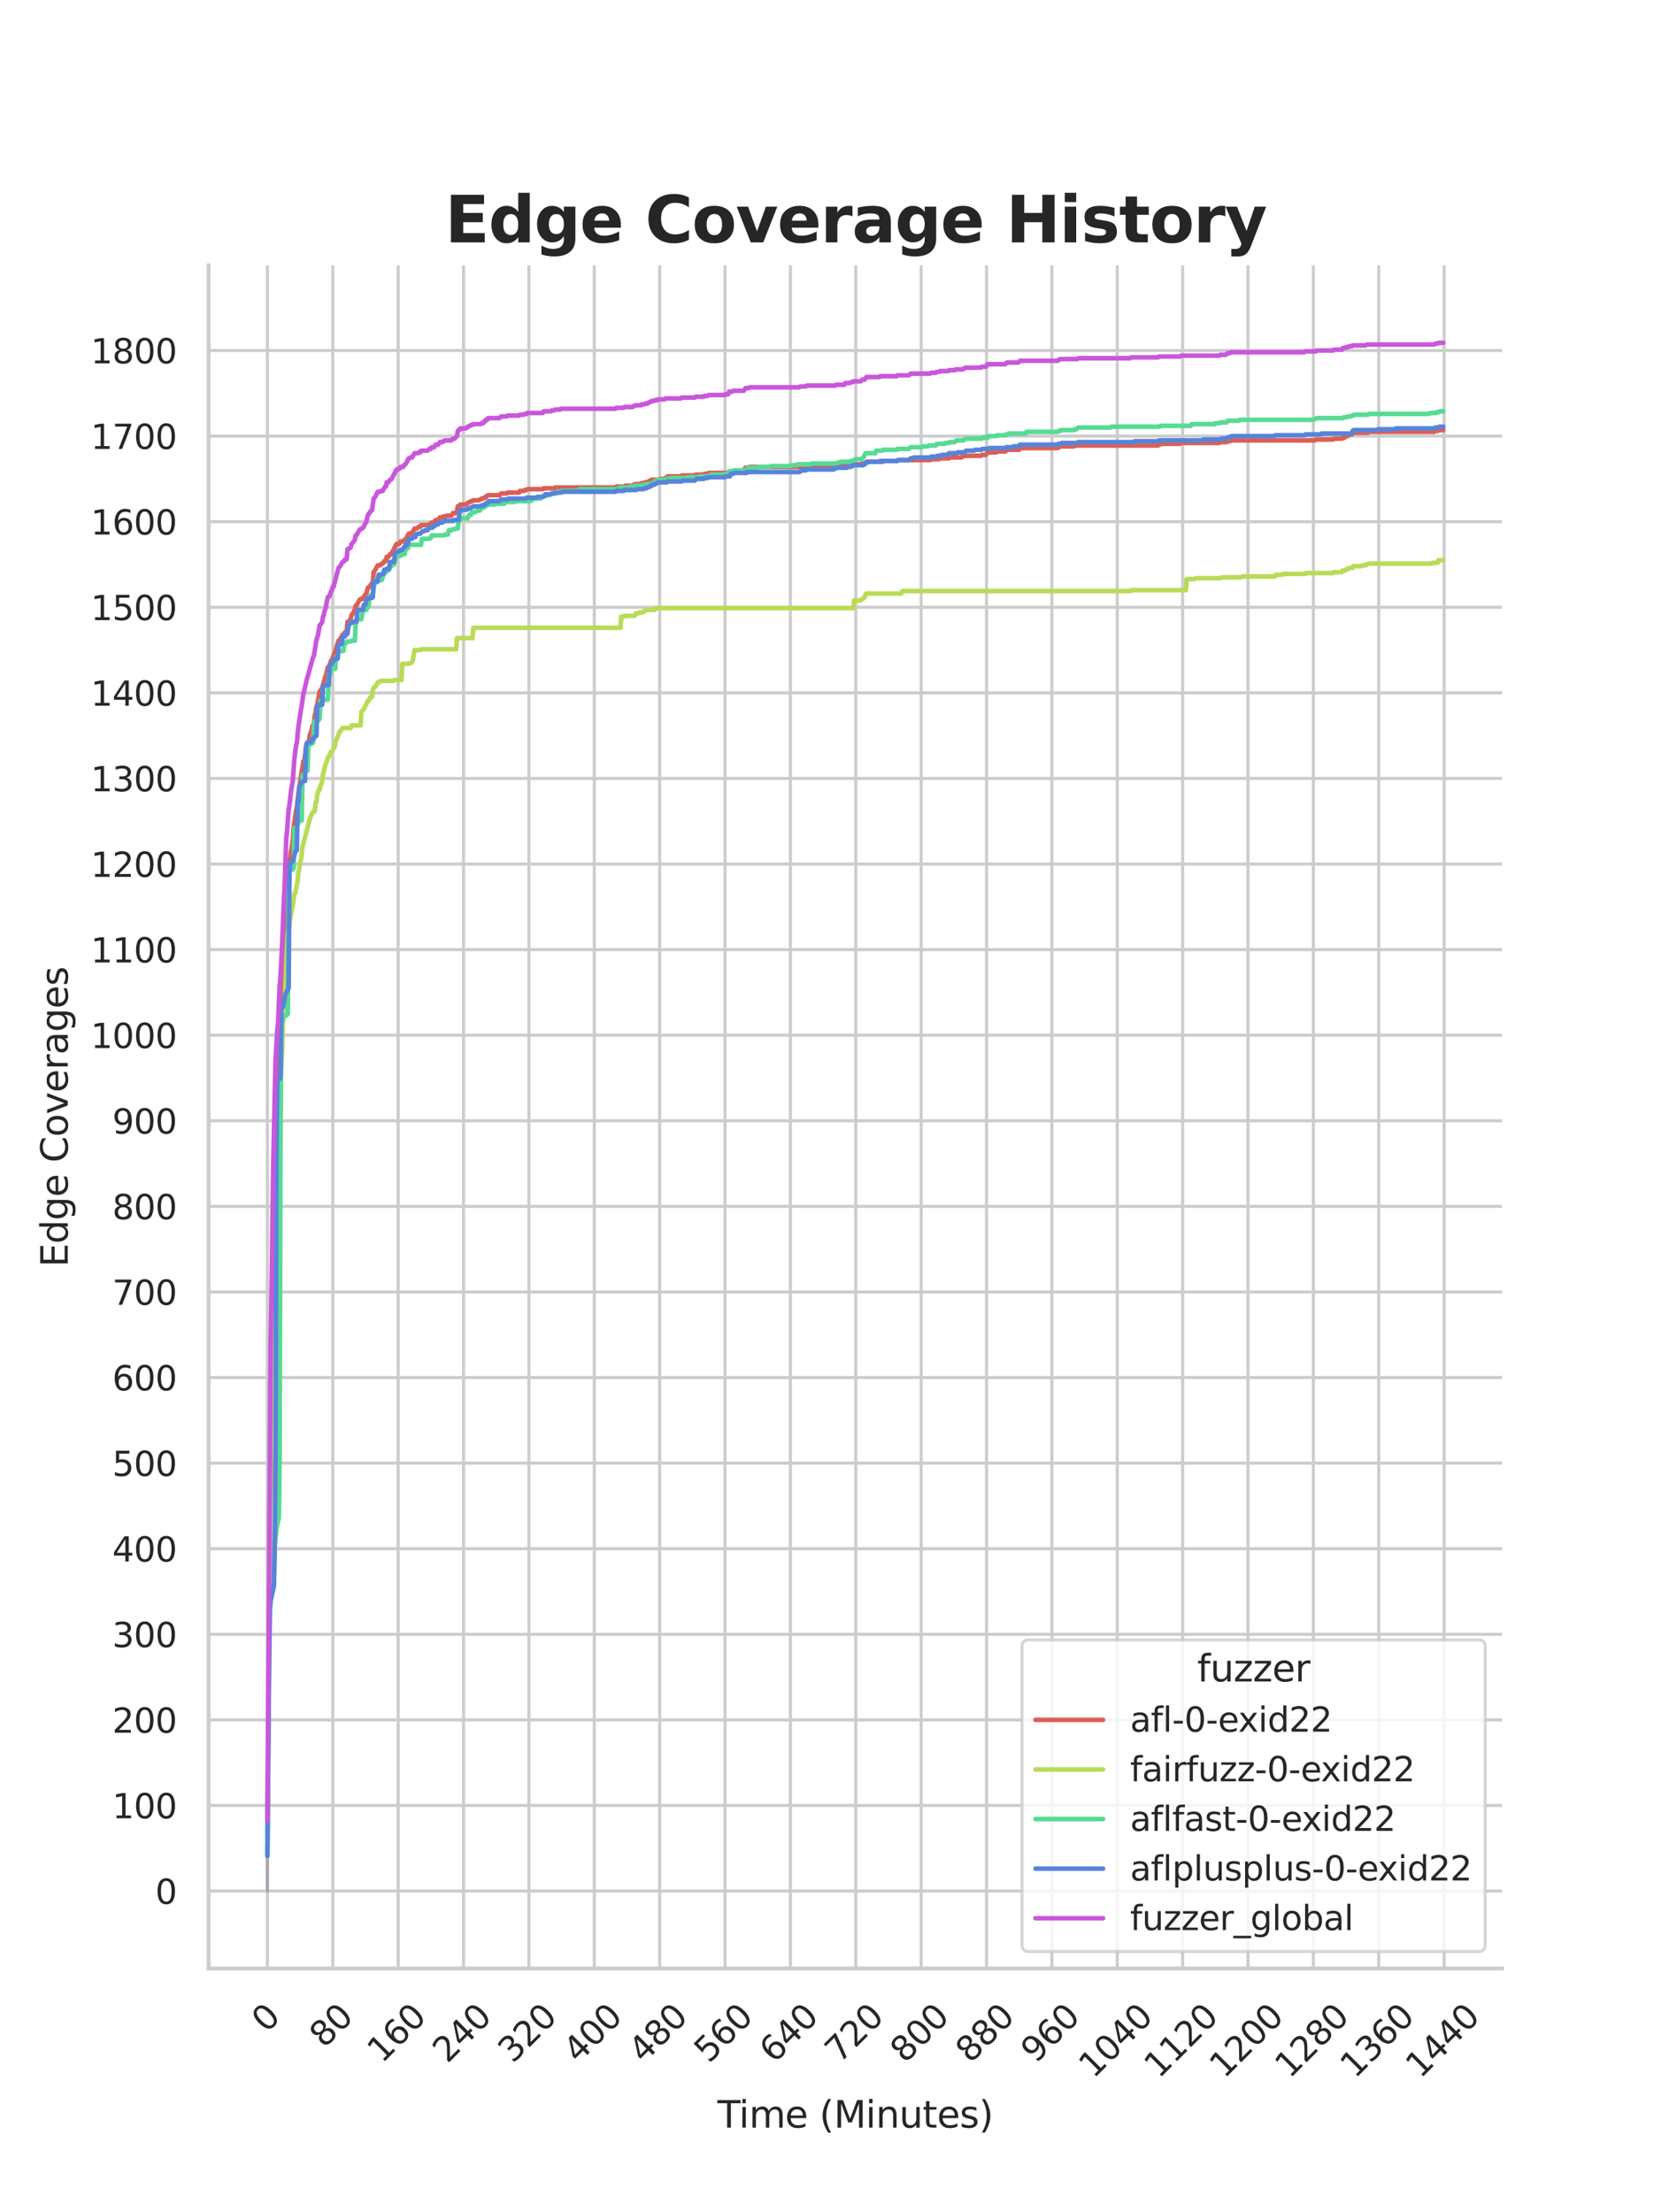 <?xml version="1.0" encoding="utf-8" standalone="no"?>
<!DOCTYPE svg PUBLIC "-//W3C//DTD SVG 1.1//EN"
  "http://www.w3.org/Graphics/SVG/1.1/DTD/svg11.dtd">
<svg xmlns:xlink="http://www.w3.org/1999/xlink" width="434.7pt" height="576pt" viewBox="0 0 434.7 576" xmlns="http://www.w3.org/2000/svg" version="1.1">
 <defs>
  <style type="text/css">*{stroke-linejoin: round; stroke-linecap: butt}</style>
 </defs>
 <g id="figure_1">
  <g id="patch_1">
   <path d="M 0 576 
L 434.7 576 
L 434.7 0 
L 0 0 
z
" style="fill: #ffffff"/>
  </g>
  <g id="axes_1">
   <g id="patch_2">
    <path d="M 54.337 512.64 
L 391.23 512.64 
L 391.23 69.12 
L 54.337 69.12 
z
" style="fill: #ffffff"/>
   </g>
   <g id="matplotlib.axis_1">
    <g id="xtick_1">
     <g id="line2d_1">
      <path d="M 69.651 512.64 
L 69.651 69.12 
" clip-path="url(#p11b053011e)" style="fill: none; stroke: #cccccc; stroke-width: 0.8; stroke-linecap: round"/>
     </g>
     <g id="text_1">
      <!-- 0 -->
      <g style="fill: #262626" transform="translate(69.388 529.627)rotate(-45)scale(0.088 -0.088)">
       <defs>
        <path id="DejaVuSans-30" d="M 2034 4250 
Q 1547 4250 1301 3770 
Q 1056 3291 1056 2328 
Q 1056 1369 1301 889 
Q 1547 409 2034 409 
Q 2525 409 2770 889 
Q 3016 1369 3016 2328 
Q 3016 3291 2770 3770 
Q 2525 4250 2034 4250 
z
M 2034 4750 
Q 2819 4750 3233 4129 
Q 3647 3509 3647 2328 
Q 3647 1150 3233 529 
Q 2819 -91 2034 -91 
Q 1250 -91 836 529 
Q 422 1150 422 2328 
Q 422 3509 836 4129 
Q 1250 4750 2034 4750 
z
" transform="scale(0.016)"/>
       </defs>
       <use xlink:href="#DejaVuSans-30"/>
      </g>
     </g>
    </g>
    <g id="xtick_2">
     <g id="line2d_2">
      <path d="M 86.677 512.64 
L 86.677 69.12 
" clip-path="url(#p11b053011e)" style="fill: none; stroke: #cccccc; stroke-width: 0.8; stroke-linecap: round"/>
     </g>
     <g id="text_2">
      <!-- 80 -->
      <g style="fill: #262626" transform="translate(84.435 533.586)rotate(-45)scale(0.088 -0.088)">
       <defs>
        <path id="DejaVuSans-38" d="M 2034 2216 
Q 1584 2216 1326 1975 
Q 1069 1734 1069 1313 
Q 1069 891 1326 650 
Q 1584 409 2034 409 
Q 2484 409 2743 651 
Q 3003 894 3003 1313 
Q 3003 1734 2745 1975 
Q 2488 2216 2034 2216 
z
M 1403 2484 
Q 997 2584 770 2862 
Q 544 3141 544 3541 
Q 544 4100 942 4425 
Q 1341 4750 2034 4750 
Q 2731 4750 3128 4425 
Q 3525 4100 3525 3541 
Q 3525 3141 3298 2862 
Q 3072 2584 2669 2484 
Q 3125 2378 3379 2068 
Q 3634 1759 3634 1313 
Q 3634 634 3220 271 
Q 2806 -91 2034 -91 
Q 1263 -91 848 271 
Q 434 634 434 1313 
Q 434 1759 690 2068 
Q 947 2378 1403 2484 
z
M 1172 3481 
Q 1172 3119 1398 2916 
Q 1625 2713 2034 2713 
Q 2441 2713 2670 2916 
Q 2900 3119 2900 3481 
Q 2900 3844 2670 4047 
Q 2441 4250 2034 4250 
Q 1625 4250 1398 4047 
Q 1172 3844 1172 3481 
z
" transform="scale(0.016)"/>
       </defs>
       <use xlink:href="#DejaVuSans-38"/>
       <use xlink:href="#DejaVuSans-30" x="63.623"/>
      </g>
     </g>
    </g>
    <g id="xtick_3">
     <g id="line2d_3">
      <path d="M 103.704 512.64 
L 103.704 69.12 
" clip-path="url(#p11b053011e)" style="fill: none; stroke: #cccccc; stroke-width: 0.8; stroke-linecap: round"/>
     </g>
     <g id="text_3">
      <!-- 160 -->
      <g style="fill: #262626" transform="translate(99.482 537.545)rotate(-45)scale(0.088 -0.088)">
       <defs>
        <path id="DejaVuSans-31" d="M 794 531 
L 1825 531 
L 1825 4091 
L 703 3866 
L 703 4441 
L 1819 4666 
L 2450 4666 
L 2450 531 
L 3481 531 
L 3481 0 
L 794 0 
L 794 531 
z
" transform="scale(0.016)"/>
        <path id="DejaVuSans-36" d="M 2113 2584 
Q 1688 2584 1439 2293 
Q 1191 2003 1191 1497 
Q 1191 994 1439 701 
Q 1688 409 2113 409 
Q 2538 409 2786 701 
Q 3034 994 3034 1497 
Q 3034 2003 2786 2293 
Q 2538 2584 2113 2584 
z
M 3366 4563 
L 3366 3988 
Q 3128 4100 2886 4159 
Q 2644 4219 2406 4219 
Q 1781 4219 1451 3797 
Q 1122 3375 1075 2522 
Q 1259 2794 1537 2939 
Q 1816 3084 2150 3084 
Q 2853 3084 3261 2657 
Q 3669 2231 3669 1497 
Q 3669 778 3244 343 
Q 2819 -91 2113 -91 
Q 1303 -91 875 529 
Q 447 1150 447 2328 
Q 447 3434 972 4092 
Q 1497 4750 2381 4750 
Q 2619 4750 2861 4703 
Q 3103 4656 3366 4563 
z
" transform="scale(0.016)"/>
       </defs>
       <use xlink:href="#DejaVuSans-31"/>
       <use xlink:href="#DejaVuSans-36" x="63.623"/>
       <use xlink:href="#DejaVuSans-30" x="127.246"/>
      </g>
     </g>
    </g>
    <g id="xtick_4">
     <g id="line2d_4">
      <path d="M 120.731 512.64 
L 120.731 69.12 
" clip-path="url(#p11b053011e)" style="fill: none; stroke: #cccccc; stroke-width: 0.8; stroke-linecap: round"/>
     </g>
     <g id="text_4">
      <!-- 240 -->
      <g style="fill: #262626" transform="translate(116.509 537.545)rotate(-45)scale(0.088 -0.088)">
       <defs>
        <path id="DejaVuSans-32" d="M 1228 531 
L 3431 531 
L 3431 0 
L 469 0 
L 469 531 
Q 828 903 1448 1529 
Q 2069 2156 2228 2338 
Q 2531 2678 2651 2914 
Q 2772 3150 2772 3378 
Q 2772 3750 2511 3984 
Q 2250 4219 1831 4219 
Q 1534 4219 1204 4116 
Q 875 4013 500 3803 
L 500 4441 
Q 881 4594 1212 4672 
Q 1544 4750 1819 4750 
Q 2544 4750 2975 4387 
Q 3406 4025 3406 3419 
Q 3406 3131 3298 2873 
Q 3191 2616 2906 2266 
Q 2828 2175 2409 1742 
Q 1991 1309 1228 531 
z
" transform="scale(0.016)"/>
        <path id="DejaVuSans-34" d="M 2419 4116 
L 825 1625 
L 2419 1625 
L 2419 4116 
z
M 2253 4666 
L 3047 4666 
L 3047 1625 
L 3713 1625 
L 3713 1100 
L 3047 1100 
L 3047 0 
L 2419 0 
L 2419 1100 
L 313 1100 
L 313 1709 
L 2253 4666 
z
" transform="scale(0.016)"/>
       </defs>
       <use xlink:href="#DejaVuSans-32"/>
       <use xlink:href="#DejaVuSans-34" x="63.623"/>
       <use xlink:href="#DejaVuSans-30" x="127.246"/>
      </g>
     </g>
    </g>
    <g id="xtick_5">
     <g id="line2d_5">
      <path d="M 137.757 512.64 
L 137.757 69.12 
" clip-path="url(#p11b053011e)" style="fill: none; stroke: #cccccc; stroke-width: 0.8; stroke-linecap: round"/>
     </g>
     <g id="text_5">
      <!-- 320 -->
      <g style="fill: #262626" transform="translate(133.536 537.545)rotate(-45)scale(0.088 -0.088)">
       <defs>
        <path id="DejaVuSans-33" d="M 2597 2516 
Q 3050 2419 3304 2112 
Q 3559 1806 3559 1356 
Q 3559 666 3084 287 
Q 2609 -91 1734 -91 
Q 1441 -91 1130 -33 
Q 819 25 488 141 
L 488 750 
Q 750 597 1062 519 
Q 1375 441 1716 441 
Q 2309 441 2620 675 
Q 2931 909 2931 1356 
Q 2931 1769 2642 2001 
Q 2353 2234 1838 2234 
L 1294 2234 
L 1294 2753 
L 1863 2753 
Q 2328 2753 2575 2939 
Q 2822 3125 2822 3475 
Q 2822 3834 2567 4026 
Q 2313 4219 1838 4219 
Q 1578 4219 1281 4162 
Q 984 4106 628 3988 
L 628 4550 
Q 988 4650 1302 4700 
Q 1616 4750 1894 4750 
Q 2613 4750 3031 4423 
Q 3450 4097 3450 3541 
Q 3450 3153 3228 2886 
Q 3006 2619 2597 2516 
z
" transform="scale(0.016)"/>
       </defs>
       <use xlink:href="#DejaVuSans-33"/>
       <use xlink:href="#DejaVuSans-32" x="63.623"/>
       <use xlink:href="#DejaVuSans-30" x="127.246"/>
      </g>
     </g>
    </g>
    <g id="xtick_6">
     <g id="line2d_6">
      <path d="M 154.784 512.64 
L 154.784 69.12 
" clip-path="url(#p11b053011e)" style="fill: none; stroke: #cccccc; stroke-width: 0.8; stroke-linecap: round"/>
     </g>
     <g id="text_6">
      <!-- 400 -->
      <g style="fill: #262626" transform="translate(150.562 537.545)rotate(-45)scale(0.088 -0.088)">
       <use xlink:href="#DejaVuSans-34"/>
       <use xlink:href="#DejaVuSans-30" x="63.623"/>
       <use xlink:href="#DejaVuSans-30" x="127.246"/>
      </g>
     </g>
    </g>
    <g id="xtick_7">
     <g id="line2d_7">
      <path d="M 171.81 512.64 
L 171.81 69.12 
" clip-path="url(#p11b053011e)" style="fill: none; stroke: #cccccc; stroke-width: 0.8; stroke-linecap: round"/>
     </g>
     <g id="text_7">
      <!-- 480 -->
      <g style="fill: #262626" transform="translate(167.589 537.545)rotate(-45)scale(0.088 -0.088)">
       <use xlink:href="#DejaVuSans-34"/>
       <use xlink:href="#DejaVuSans-38" x="63.623"/>
       <use xlink:href="#DejaVuSans-30" x="127.246"/>
      </g>
     </g>
    </g>
    <g id="xtick_8">
     <g id="line2d_8">
      <path d="M 188.837 512.64 
L 188.837 69.12 
" clip-path="url(#p11b053011e)" style="fill: none; stroke: #cccccc; stroke-width: 0.8; stroke-linecap: round"/>
     </g>
     <g id="text_8">
      <!-- 560 -->
      <g style="fill: #262626" transform="translate(184.615 537.545)rotate(-45)scale(0.088 -0.088)">
       <defs>
        <path id="DejaVuSans-35" d="M 691 4666 
L 3169 4666 
L 3169 4134 
L 1269 4134 
L 1269 2991 
Q 1406 3038 1543 3061 
Q 1681 3084 1819 3084 
Q 2600 3084 3056 2656 
Q 3513 2228 3513 1497 
Q 3513 744 3044 326 
Q 2575 -91 1722 -91 
Q 1428 -91 1123 -41 
Q 819 9 494 109 
L 494 744 
Q 775 591 1075 516 
Q 1375 441 1709 441 
Q 2250 441 2565 725 
Q 2881 1009 2881 1497 
Q 2881 1984 2565 2268 
Q 2250 2553 1709 2553 
Q 1456 2553 1204 2497 
Q 953 2441 691 2322 
L 691 4666 
z
" transform="scale(0.016)"/>
       </defs>
       <use xlink:href="#DejaVuSans-35"/>
       <use xlink:href="#DejaVuSans-36" x="63.623"/>
       <use xlink:href="#DejaVuSans-30" x="127.246"/>
      </g>
     </g>
    </g>
    <g id="xtick_9">
     <g id="line2d_9">
      <path d="M 205.864 512.64 
L 205.864 69.12 
" clip-path="url(#p11b053011e)" style="fill: none; stroke: #cccccc; stroke-width: 0.8; stroke-linecap: round"/>
     </g>
     <g id="text_9">
      <!-- 640 -->
      <g style="fill: #262626" transform="translate(201.642 537.545)rotate(-45)scale(0.088 -0.088)">
       <use xlink:href="#DejaVuSans-36"/>
       <use xlink:href="#DejaVuSans-34" x="63.623"/>
       <use xlink:href="#DejaVuSans-30" x="127.246"/>
      </g>
     </g>
    </g>
    <g id="xtick_10">
     <g id="line2d_10">
      <path d="M 222.89 512.64 
L 222.89 69.12 
" clip-path="url(#p11b053011e)" style="fill: none; stroke: #cccccc; stroke-width: 0.8; stroke-linecap: round"/>
     </g>
     <g id="text_10">
      <!-- 720 -->
      <g style="fill: #262626" transform="translate(218.669 537.545)rotate(-45)scale(0.088 -0.088)">
       <defs>
        <path id="DejaVuSans-37" d="M 525 4666 
L 3525 4666 
L 3525 4397 
L 1831 0 
L 1172 0 
L 2766 4134 
L 525 4134 
L 525 4666 
z
" transform="scale(0.016)"/>
       </defs>
       <use xlink:href="#DejaVuSans-37"/>
       <use xlink:href="#DejaVuSans-32" x="63.623"/>
       <use xlink:href="#DejaVuSans-30" x="127.246"/>
      </g>
     </g>
    </g>
    <g id="xtick_11">
     <g id="line2d_11">
      <path d="M 239.917 512.64 
L 239.917 69.12 
" clip-path="url(#p11b053011e)" style="fill: none; stroke: #cccccc; stroke-width: 0.8; stroke-linecap: round"/>
     </g>
     <g id="text_11">
      <!-- 800 -->
      <g style="fill: #262626" transform="translate(235.695 537.545)rotate(-45)scale(0.088 -0.088)">
       <use xlink:href="#DejaVuSans-38"/>
       <use xlink:href="#DejaVuSans-30" x="63.623"/>
       <use xlink:href="#DejaVuSans-30" x="127.246"/>
      </g>
     </g>
    </g>
    <g id="xtick_12">
     <g id="line2d_12">
      <path d="M 256.943 512.64 
L 256.943 69.12 
" clip-path="url(#p11b053011e)" style="fill: none; stroke: #cccccc; stroke-width: 0.8; stroke-linecap: round"/>
     </g>
     <g id="text_12">
      <!-- 880 -->
      <g style="fill: #262626" transform="translate(252.722 537.545)rotate(-45)scale(0.088 -0.088)">
       <use xlink:href="#DejaVuSans-38"/>
       <use xlink:href="#DejaVuSans-38" x="63.623"/>
       <use xlink:href="#DejaVuSans-30" x="127.246"/>
      </g>
     </g>
    </g>
    <g id="xtick_13">
     <g id="line2d_13">
      <path d="M 273.97 512.64 
L 273.97 69.12 
" clip-path="url(#p11b053011e)" style="fill: none; stroke: #cccccc; stroke-width: 0.8; stroke-linecap: round"/>
     </g>
     <g id="text_13">
      <!-- 960 -->
      <g style="fill: #262626" transform="translate(269.748 537.545)rotate(-45)scale(0.088 -0.088)">
       <defs>
        <path id="DejaVuSans-39" d="M 703 97 
L 703 672 
Q 941 559 1184 500 
Q 1428 441 1663 441 
Q 2288 441 2617 861 
Q 2947 1281 2994 2138 
Q 2813 1869 2534 1725 
Q 2256 1581 1919 1581 
Q 1219 1581 811 2004 
Q 403 2428 403 3163 
Q 403 3881 828 4315 
Q 1253 4750 1959 4750 
Q 2769 4750 3195 4129 
Q 3622 3509 3622 2328 
Q 3622 1225 3098 567 
Q 2575 -91 1691 -91 
Q 1453 -91 1209 -44 
Q 966 3 703 97 
z
M 1959 2075 
Q 2384 2075 2632 2365 
Q 2881 2656 2881 3163 
Q 2881 3666 2632 3958 
Q 2384 4250 1959 4250 
Q 1534 4250 1286 3958 
Q 1038 3666 1038 3163 
Q 1038 2656 1286 2365 
Q 1534 2075 1959 2075 
z
" transform="scale(0.016)"/>
       </defs>
       <use xlink:href="#DejaVuSans-39"/>
       <use xlink:href="#DejaVuSans-36" x="63.623"/>
       <use xlink:href="#DejaVuSans-30" x="127.246"/>
      </g>
     </g>
    </g>
    <g id="xtick_14">
     <g id="line2d_14">
      <path d="M 290.997 512.64 
L 290.997 69.12 
" clip-path="url(#p11b053011e)" style="fill: none; stroke: #cccccc; stroke-width: 0.8; stroke-linecap: round"/>
     </g>
     <g id="text_14">
      <!-- 1040 -->
      <g style="fill: #262626" transform="translate(284.795 541.505)rotate(-45)scale(0.088 -0.088)">
       <use xlink:href="#DejaVuSans-31"/>
       <use xlink:href="#DejaVuSans-30" x="63.623"/>
       <use xlink:href="#DejaVuSans-34" x="127.246"/>
       <use xlink:href="#DejaVuSans-30" x="190.869"/>
      </g>
     </g>
    </g>
    <g id="xtick_15">
     <g id="line2d_15">
      <path d="M 308.023 512.64 
L 308.023 69.12 
" clip-path="url(#p11b053011e)" style="fill: none; stroke: #cccccc; stroke-width: 0.8; stroke-linecap: round"/>
     </g>
     <g id="text_15">
      <!-- 1120 -->
      <g style="fill: #262626" transform="translate(301.822 541.505)rotate(-45)scale(0.088 -0.088)">
       <use xlink:href="#DejaVuSans-31"/>
       <use xlink:href="#DejaVuSans-31" x="63.623"/>
       <use xlink:href="#DejaVuSans-32" x="127.246"/>
       <use xlink:href="#DejaVuSans-30" x="190.869"/>
      </g>
     </g>
    </g>
    <g id="xtick_16">
     <g id="line2d_16">
      <path d="M 325.05 512.64 
L 325.05 69.12 
" clip-path="url(#p11b053011e)" style="fill: none; stroke: #cccccc; stroke-width: 0.8; stroke-linecap: round"/>
     </g>
     <g id="text_16">
      <!-- 1200 -->
      <g style="fill: #262626" transform="translate(318.849 541.505)rotate(-45)scale(0.088 -0.088)">
       <use xlink:href="#DejaVuSans-31"/>
       <use xlink:href="#DejaVuSans-32" x="63.623"/>
       <use xlink:href="#DejaVuSans-30" x="127.246"/>
       <use xlink:href="#DejaVuSans-30" x="190.869"/>
      </g>
     </g>
    </g>
    <g id="xtick_17">
     <g id="line2d_17">
      <path d="M 342.076 512.64 
L 342.076 69.12 
" clip-path="url(#p11b053011e)" style="fill: none; stroke: #cccccc; stroke-width: 0.8; stroke-linecap: round"/>
     </g>
     <g id="text_17">
      <!-- 1280 -->
      <g style="fill: #262626" transform="translate(335.875 541.505)rotate(-45)scale(0.088 -0.088)">
       <use xlink:href="#DejaVuSans-31"/>
       <use xlink:href="#DejaVuSans-32" x="63.623"/>
       <use xlink:href="#DejaVuSans-38" x="127.246"/>
       <use xlink:href="#DejaVuSans-30" x="190.869"/>
      </g>
     </g>
    </g>
    <g id="xtick_18">
     <g id="line2d_18">
      <path d="M 359.103 512.64 
L 359.103 69.12 
" clip-path="url(#p11b053011e)" style="fill: none; stroke: #cccccc; stroke-width: 0.8; stroke-linecap: round"/>
     </g>
     <g id="text_18">
      <!-- 1360 -->
      <g style="fill: #262626" transform="translate(352.902 541.505)rotate(-45)scale(0.088 -0.088)">
       <use xlink:href="#DejaVuSans-31"/>
       <use xlink:href="#DejaVuSans-33" x="63.623"/>
       <use xlink:href="#DejaVuSans-36" x="127.246"/>
       <use xlink:href="#DejaVuSans-30" x="190.869"/>
      </g>
     </g>
    </g>
    <g id="xtick_19">
     <g id="line2d_19">
      <path d="M 376.13 512.64 
L 376.13 69.12 
" clip-path="url(#p11b053011e)" style="fill: none; stroke: #cccccc; stroke-width: 0.8; stroke-linecap: round"/>
     </g>
     <g id="text_19">
      <!-- 1440 -->
      <g style="fill: #262626" transform="translate(369.928 541.505)rotate(-45)scale(0.088 -0.088)">
       <use xlink:href="#DejaVuSans-31"/>
       <use xlink:href="#DejaVuSans-34" x="63.623"/>
       <use xlink:href="#DejaVuSans-34" x="127.246"/>
       <use xlink:href="#DejaVuSans-30" x="190.869"/>
      </g>
     </g>
    </g>
    <g id="text_20">
     <!-- Time (Minutes) -->
     <g style="fill: #262626" transform="translate(186.874 554.093)scale(0.096 -0.096)">
      <defs>
       <path id="DejaVuSans-54" d="M -19 4666 
L 3928 4666 
L 3928 4134 
L 2272 4134 
L 2272 0 
L 1638 0 
L 1638 4134 
L -19 4134 
L -19 4666 
z
" transform="scale(0.016)"/>
       <path id="DejaVuSans-69" d="M 603 3500 
L 1178 3500 
L 1178 0 
L 603 0 
L 603 3500 
z
M 603 4863 
L 1178 4863 
L 1178 4134 
L 603 4134 
L 603 4863 
z
" transform="scale(0.016)"/>
       <path id="DejaVuSans-6d" d="M 3328 2828 
Q 3544 3216 3844 3400 
Q 4144 3584 4550 3584 
Q 5097 3584 5394 3201 
Q 5691 2819 5691 2113 
L 5691 0 
L 5113 0 
L 5113 2094 
Q 5113 2597 4934 2840 
Q 4756 3084 4391 3084 
Q 3944 3084 3684 2787 
Q 3425 2491 3425 1978 
L 3425 0 
L 2847 0 
L 2847 2094 
Q 2847 2600 2669 2842 
Q 2491 3084 2119 3084 
Q 1678 3084 1418 2786 
Q 1159 2488 1159 1978 
L 1159 0 
L 581 0 
L 581 3500 
L 1159 3500 
L 1159 2956 
Q 1356 3278 1631 3431 
Q 1906 3584 2284 3584 
Q 2666 3584 2933 3390 
Q 3200 3197 3328 2828 
z
" transform="scale(0.016)"/>
       <path id="DejaVuSans-65" d="M 3597 1894 
L 3597 1613 
L 953 1613 
Q 991 1019 1311 708 
Q 1631 397 2203 397 
Q 2534 397 2845 478 
Q 3156 559 3463 722 
L 3463 178 
Q 3153 47 2828 -22 
Q 2503 -91 2169 -91 
Q 1331 -91 842 396 
Q 353 884 353 1716 
Q 353 2575 817 3079 
Q 1281 3584 2069 3584 
Q 2775 3584 3186 3129 
Q 3597 2675 3597 1894 
z
M 3022 2063 
Q 3016 2534 2758 2815 
Q 2500 3097 2075 3097 
Q 1594 3097 1305 2825 
Q 1016 2553 972 2059 
L 3022 2063 
z
" transform="scale(0.016)"/>
       <path id="DejaVuSans-20" transform="scale(0.016)"/>
       <path id="DejaVuSans-28" d="M 1984 4856 
Q 1566 4138 1362 3434 
Q 1159 2731 1159 2009 
Q 1159 1288 1364 580 
Q 1569 -128 1984 -844 
L 1484 -844 
Q 1016 -109 783 600 
Q 550 1309 550 2009 
Q 550 2706 781 3412 
Q 1013 4119 1484 4856 
L 1984 4856 
z
" transform="scale(0.016)"/>
       <path id="DejaVuSans-4d" d="M 628 4666 
L 1569 4666 
L 2759 1491 
L 3956 4666 
L 4897 4666 
L 4897 0 
L 4281 0 
L 4281 4097 
L 3078 897 
L 2444 897 
L 1241 4097 
L 1241 0 
L 628 0 
L 628 4666 
z
" transform="scale(0.016)"/>
       <path id="DejaVuSans-6e" d="M 3513 2113 
L 3513 0 
L 2938 0 
L 2938 2094 
Q 2938 2591 2744 2837 
Q 2550 3084 2163 3084 
Q 1697 3084 1428 2787 
Q 1159 2491 1159 1978 
L 1159 0 
L 581 0 
L 581 3500 
L 1159 3500 
L 1159 2956 
Q 1366 3272 1645 3428 
Q 1925 3584 2291 3584 
Q 2894 3584 3203 3211 
Q 3513 2838 3513 2113 
z
" transform="scale(0.016)"/>
       <path id="DejaVuSans-75" d="M 544 1381 
L 544 3500 
L 1119 3500 
L 1119 1403 
Q 1119 906 1312 657 
Q 1506 409 1894 409 
Q 2359 409 2629 706 
Q 2900 1003 2900 1516 
L 2900 3500 
L 3475 3500 
L 3475 0 
L 2900 0 
L 2900 538 
Q 2691 219 2414 64 
Q 2138 -91 1772 -91 
Q 1169 -91 856 284 
Q 544 659 544 1381 
z
M 1991 3584 
L 1991 3584 
z
" transform="scale(0.016)"/>
       <path id="DejaVuSans-74" d="M 1172 4494 
L 1172 3500 
L 2356 3500 
L 2356 3053 
L 1172 3053 
L 1172 1153 
Q 1172 725 1289 603 
Q 1406 481 1766 481 
L 2356 481 
L 2356 0 
L 1766 0 
Q 1100 0 847 248 
Q 594 497 594 1153 
L 594 3053 
L 172 3053 
L 172 3500 
L 594 3500 
L 594 4494 
L 1172 4494 
z
" transform="scale(0.016)"/>
       <path id="DejaVuSans-73" d="M 2834 3397 
L 2834 2853 
Q 2591 2978 2328 3040 
Q 2066 3103 1784 3103 
Q 1356 3103 1142 2972 
Q 928 2841 928 2578 
Q 928 2378 1081 2264 
Q 1234 2150 1697 2047 
L 1894 2003 
Q 2506 1872 2764 1633 
Q 3022 1394 3022 966 
Q 3022 478 2636 193 
Q 2250 -91 1575 -91 
Q 1294 -91 989 -36 
Q 684 19 347 128 
L 347 722 
Q 666 556 975 473 
Q 1284 391 1588 391 
Q 1994 391 2212 530 
Q 2431 669 2431 922 
Q 2431 1156 2273 1281 
Q 2116 1406 1581 1522 
L 1381 1569 
Q 847 1681 609 1914 
Q 372 2147 372 2553 
Q 372 3047 722 3315 
Q 1072 3584 1716 3584 
Q 2034 3584 2315 3537 
Q 2597 3491 2834 3397 
z
" transform="scale(0.016)"/>
       <path id="DejaVuSans-29" d="M 513 4856 
L 1013 4856 
Q 1481 4119 1714 3412 
Q 1947 2706 1947 2009 
Q 1947 1309 1714 600 
Q 1481 -109 1013 -844 
L 513 -844 
Q 928 -128 1133 580 
Q 1338 1288 1338 2009 
Q 1338 2731 1133 3434 
Q 928 4138 513 4856 
z
" transform="scale(0.016)"/>
      </defs>
      <use xlink:href="#DejaVuSans-54"/>
      <use xlink:href="#DejaVuSans-69" x="57.959"/>
      <use xlink:href="#DejaVuSans-6d" x="85.742"/>
      <use xlink:href="#DejaVuSans-65" x="183.154"/>
      <use xlink:href="#DejaVuSans-20" x="244.678"/>
      <use xlink:href="#DejaVuSans-28" x="276.465"/>
      <use xlink:href="#DejaVuSans-4d" x="315.479"/>
      <use xlink:href="#DejaVuSans-69" x="401.758"/>
      <use xlink:href="#DejaVuSans-6e" x="429.541"/>
      <use xlink:href="#DejaVuSans-75" x="492.92"/>
      <use xlink:href="#DejaVuSans-74" x="556.299"/>
      <use xlink:href="#DejaVuSans-65" x="595.508"/>
      <use xlink:href="#DejaVuSans-73" x="657.031"/>
      <use xlink:href="#DejaVuSans-29" x="709.131"/>
     </g>
    </g>
   </g>
   <g id="matplotlib.axis_2">
    <g id="ytick_1">
     <g id="line2d_20">
      <path d="M 54.337 492.48 
L 391.23 492.48 
" clip-path="url(#p11b053011e)" style="fill: none; stroke: #cccccc; stroke-width: 0.8; stroke-linecap: round"/>
     </g>
     <g id="text_21">
      <!-- 0 -->
      <g style="fill: #262626" transform="translate(40.438 495.823)scale(0.088 -0.088)">
       <use xlink:href="#DejaVuSans-30"/>
      </g>
     </g>
    </g>
    <g id="ytick_2">
     <g id="line2d_21">
      <path d="M 54.337 470.191 
L 391.23 470.191 
" clip-path="url(#p11b053011e)" style="fill: none; stroke: #cccccc; stroke-width: 0.8; stroke-linecap: round"/>
     </g>
     <g id="text_22">
      <!-- 100 -->
      <g style="fill: #262626" transform="translate(29.241 473.535)scale(0.088 -0.088)">
       <use xlink:href="#DejaVuSans-31"/>
       <use xlink:href="#DejaVuSans-30" x="63.623"/>
       <use xlink:href="#DejaVuSans-30" x="127.246"/>
      </g>
     </g>
    </g>
    <g id="ytick_3">
     <g id="line2d_22">
      <path d="M 54.337 447.903 
L 391.23 447.903 
" clip-path="url(#p11b053011e)" style="fill: none; stroke: #cccccc; stroke-width: 0.8; stroke-linecap: round"/>
     </g>
     <g id="text_23">
      <!-- 200 -->
      <g style="fill: #262626" transform="translate(29.241 451.246)scale(0.088 -0.088)">
       <use xlink:href="#DejaVuSans-32"/>
       <use xlink:href="#DejaVuSans-30" x="63.623"/>
       <use xlink:href="#DejaVuSans-30" x="127.246"/>
      </g>
     </g>
    </g>
    <g id="ytick_4">
     <g id="line2d_23">
      <path d="M 54.337 425.614 
L 391.23 425.614 
" clip-path="url(#p11b053011e)" style="fill: none; stroke: #cccccc; stroke-width: 0.8; stroke-linecap: round"/>
     </g>
     <g id="text_24">
      <!-- 300 -->
      <g style="fill: #262626" transform="translate(29.241 428.958)scale(0.088 -0.088)">
       <use xlink:href="#DejaVuSans-33"/>
       <use xlink:href="#DejaVuSans-30" x="63.623"/>
       <use xlink:href="#DejaVuSans-30" x="127.246"/>
      </g>
     </g>
    </g>
    <g id="ytick_5">
     <g id="line2d_24">
      <path d="M 54.337 403.326 
L 391.23 403.326 
" clip-path="url(#p11b053011e)" style="fill: none; stroke: #cccccc; stroke-width: 0.8; stroke-linecap: round"/>
     </g>
     <g id="text_25">
      <!-- 400 -->
      <g style="fill: #262626" transform="translate(29.241 406.669)scale(0.088 -0.088)">
       <use xlink:href="#DejaVuSans-34"/>
       <use xlink:href="#DejaVuSans-30" x="63.623"/>
       <use xlink:href="#DejaVuSans-30" x="127.246"/>
      </g>
     </g>
    </g>
    <g id="ytick_6">
     <g id="line2d_25">
      <path d="M 54.337 381.037 
L 391.23 381.037 
" clip-path="url(#p11b053011e)" style="fill: none; stroke: #cccccc; stroke-width: 0.8; stroke-linecap: round"/>
     </g>
     <g id="text_26">
      <!-- 500 -->
      <g style="fill: #262626" transform="translate(29.241 384.381)scale(0.088 -0.088)">
       <use xlink:href="#DejaVuSans-35"/>
       <use xlink:href="#DejaVuSans-30" x="63.623"/>
       <use xlink:href="#DejaVuSans-30" x="127.246"/>
      </g>
     </g>
    </g>
    <g id="ytick_7">
     <g id="line2d_26">
      <path d="M 54.337 358.749 
L 391.23 358.749 
" clip-path="url(#p11b053011e)" style="fill: none; stroke: #cccccc; stroke-width: 0.8; stroke-linecap: round"/>
     </g>
     <g id="text_27">
      <!-- 600 -->
      <g style="fill: #262626" transform="translate(29.241 362.092)scale(0.088 -0.088)">
       <use xlink:href="#DejaVuSans-36"/>
       <use xlink:href="#DejaVuSans-30" x="63.623"/>
       <use xlink:href="#DejaVuSans-30" x="127.246"/>
      </g>
     </g>
    </g>
    <g id="ytick_8">
     <g id="line2d_27">
      <path d="M 54.337 336.46 
L 391.23 336.46 
" clip-path="url(#p11b053011e)" style="fill: none; stroke: #cccccc; stroke-width: 0.8; stroke-linecap: round"/>
     </g>
     <g id="text_28">
      <!-- 700 -->
      <g style="fill: #262626" transform="translate(29.241 339.803)scale(0.088 -0.088)">
       <use xlink:href="#DejaVuSans-37"/>
       <use xlink:href="#DejaVuSans-30" x="63.623"/>
       <use xlink:href="#DejaVuSans-30" x="127.246"/>
      </g>
     </g>
    </g>
    <g id="ytick_9">
     <g id="line2d_28">
      <path d="M 54.337 314.172 
L 391.23 314.172 
" clip-path="url(#p11b053011e)" style="fill: none; stroke: #cccccc; stroke-width: 0.8; stroke-linecap: round"/>
     </g>
     <g id="text_29">
      <!-- 800 -->
      <g style="fill: #262626" transform="translate(29.241 317.515)scale(0.088 -0.088)">
       <use xlink:href="#DejaVuSans-38"/>
       <use xlink:href="#DejaVuSans-30" x="63.623"/>
       <use xlink:href="#DejaVuSans-30" x="127.246"/>
      </g>
     </g>
    </g>
    <g id="ytick_10">
     <g id="line2d_29">
      <path d="M 54.337 291.883 
L 391.23 291.883 
" clip-path="url(#p11b053011e)" style="fill: none; stroke: #cccccc; stroke-width: 0.8; stroke-linecap: round"/>
     </g>
     <g id="text_30">
      <!-- 900 -->
      <g style="fill: #262626" transform="translate(29.241 295.226)scale(0.088 -0.088)">
       <use xlink:href="#DejaVuSans-39"/>
       <use xlink:href="#DejaVuSans-30" x="63.623"/>
       <use xlink:href="#DejaVuSans-30" x="127.246"/>
      </g>
     </g>
    </g>
    <g id="ytick_11">
     <g id="line2d_30">
      <path d="M 54.337 269.594 
L 391.23 269.594 
" clip-path="url(#p11b053011e)" style="fill: none; stroke: #cccccc; stroke-width: 0.8; stroke-linecap: round"/>
     </g>
     <g id="text_31">
      <!-- 1000 -->
      <g style="fill: #262626" transform="translate(23.642 272.938)scale(0.088 -0.088)">
       <use xlink:href="#DejaVuSans-31"/>
       <use xlink:href="#DejaVuSans-30" x="63.623"/>
       <use xlink:href="#DejaVuSans-30" x="127.246"/>
       <use xlink:href="#DejaVuSans-30" x="190.869"/>
      </g>
     </g>
    </g>
    <g id="ytick_12">
     <g id="line2d_31">
      <path d="M 54.337 247.306 
L 391.23 247.306 
" clip-path="url(#p11b053011e)" style="fill: none; stroke: #cccccc; stroke-width: 0.8; stroke-linecap: round"/>
     </g>
     <g id="text_32">
      <!-- 1100 -->
      <g style="fill: #262626" transform="translate(23.642 250.649)scale(0.088 -0.088)">
       <use xlink:href="#DejaVuSans-31"/>
       <use xlink:href="#DejaVuSans-31" x="63.623"/>
       <use xlink:href="#DejaVuSans-30" x="127.246"/>
       <use xlink:href="#DejaVuSans-30" x="190.869"/>
      </g>
     </g>
    </g>
    <g id="ytick_13">
     <g id="line2d_32">
      <path d="M 54.337 225.017 
L 391.23 225.017 
" clip-path="url(#p11b053011e)" style="fill: none; stroke: #cccccc; stroke-width: 0.8; stroke-linecap: round"/>
     </g>
     <g id="text_33">
      <!-- 1200 -->
      <g style="fill: #262626" transform="translate(23.642 228.361)scale(0.088 -0.088)">
       <use xlink:href="#DejaVuSans-31"/>
       <use xlink:href="#DejaVuSans-32" x="63.623"/>
       <use xlink:href="#DejaVuSans-30" x="127.246"/>
       <use xlink:href="#DejaVuSans-30" x="190.869"/>
      </g>
     </g>
    </g>
    <g id="ytick_14">
     <g id="line2d_33">
      <path d="M 54.337 202.729 
L 391.23 202.729 
" clip-path="url(#p11b053011e)" style="fill: none; stroke: #cccccc; stroke-width: 0.8; stroke-linecap: round"/>
     </g>
     <g id="text_34">
      <!-- 1300 -->
      <g style="fill: #262626" transform="translate(23.642 206.072)scale(0.088 -0.088)">
       <use xlink:href="#DejaVuSans-31"/>
       <use xlink:href="#DejaVuSans-33" x="63.623"/>
       <use xlink:href="#DejaVuSans-30" x="127.246"/>
       <use xlink:href="#DejaVuSans-30" x="190.869"/>
      </g>
     </g>
    </g>
    <g id="ytick_15">
     <g id="line2d_34">
      <path d="M 54.337 180.44 
L 391.23 180.44 
" clip-path="url(#p11b053011e)" style="fill: none; stroke: #cccccc; stroke-width: 0.8; stroke-linecap: round"/>
     </g>
     <g id="text_35">
      <!-- 1400 -->
      <g style="fill: #262626" transform="translate(23.642 183.784)scale(0.088 -0.088)">
       <use xlink:href="#DejaVuSans-31"/>
       <use xlink:href="#DejaVuSans-34" x="63.623"/>
       <use xlink:href="#DejaVuSans-30" x="127.246"/>
       <use xlink:href="#DejaVuSans-30" x="190.869"/>
      </g>
     </g>
    </g>
    <g id="ytick_16">
     <g id="line2d_35">
      <path d="M 54.337 158.152 
L 391.23 158.152 
" clip-path="url(#p11b053011e)" style="fill: none; stroke: #cccccc; stroke-width: 0.8; stroke-linecap: round"/>
     </g>
     <g id="text_36">
      <!-- 1500 -->
      <g style="fill: #262626" transform="translate(23.642 161.495)scale(0.088 -0.088)">
       <use xlink:href="#DejaVuSans-31"/>
       <use xlink:href="#DejaVuSans-35" x="63.623"/>
       <use xlink:href="#DejaVuSans-30" x="127.246"/>
       <use xlink:href="#DejaVuSans-30" x="190.869"/>
      </g>
     </g>
    </g>
    <g id="ytick_17">
     <g id="line2d_36">
      <path d="M 54.337 135.863 
L 391.23 135.863 
" clip-path="url(#p11b053011e)" style="fill: none; stroke: #cccccc; stroke-width: 0.8; stroke-linecap: round"/>
     </g>
     <g id="text_37">
      <!-- 1600 -->
      <g style="fill: #262626" transform="translate(23.642 139.206)scale(0.088 -0.088)">
       <use xlink:href="#DejaVuSans-31"/>
       <use xlink:href="#DejaVuSans-36" x="63.623"/>
       <use xlink:href="#DejaVuSans-30" x="127.246"/>
       <use xlink:href="#DejaVuSans-30" x="190.869"/>
      </g>
     </g>
    </g>
    <g id="ytick_18">
     <g id="line2d_37">
      <path d="M 54.337 113.575 
L 391.23 113.575 
" clip-path="url(#p11b053011e)" style="fill: none; stroke: #cccccc; stroke-width: 0.8; stroke-linecap: round"/>
     </g>
     <g id="text_38">
      <!-- 1700 -->
      <g style="fill: #262626" transform="translate(23.642 116.918)scale(0.088 -0.088)">
       <use xlink:href="#DejaVuSans-31"/>
       <use xlink:href="#DejaVuSans-37" x="63.623"/>
       <use xlink:href="#DejaVuSans-30" x="127.246"/>
       <use xlink:href="#DejaVuSans-30" x="190.869"/>
      </g>
     </g>
    </g>
    <g id="ytick_19">
     <g id="line2d_38">
      <path d="M 54.337 91.286 
L 391.23 91.286 
" clip-path="url(#p11b053011e)" style="fill: none; stroke: #cccccc; stroke-width: 0.8; stroke-linecap: round"/>
     </g>
     <g id="text_39">
      <!-- 1800 -->
      <g style="fill: #262626" transform="translate(23.642 94.629)scale(0.088 -0.088)">
       <use xlink:href="#DejaVuSans-31"/>
       <use xlink:href="#DejaVuSans-38" x="63.623"/>
       <use xlink:href="#DejaVuSans-30" x="127.246"/>
       <use xlink:href="#DejaVuSans-30" x="190.869"/>
      </g>
     </g>
    </g>
    <g id="text_40">
     <!-- Edge Coverages -->
     <g style="fill: #262626" transform="translate(17.645 329.986)rotate(-90)scale(0.096 -0.096)">
      <defs>
       <path id="DejaVuSans-45" d="M 628 4666 
L 3578 4666 
L 3578 4134 
L 1259 4134 
L 1259 2753 
L 3481 2753 
L 3481 2222 
L 1259 2222 
L 1259 531 
L 3634 531 
L 3634 0 
L 628 0 
L 628 4666 
z
" transform="scale(0.016)"/>
       <path id="DejaVuSans-64" d="M 2906 2969 
L 2906 4863 
L 3481 4863 
L 3481 0 
L 2906 0 
L 2906 525 
Q 2725 213 2448 61 
Q 2172 -91 1784 -91 
Q 1150 -91 751 415 
Q 353 922 353 1747 
Q 353 2572 751 3078 
Q 1150 3584 1784 3584 
Q 2172 3584 2448 3432 
Q 2725 3281 2906 2969 
z
M 947 1747 
Q 947 1113 1208 752 
Q 1469 391 1925 391 
Q 2381 391 2643 752 
Q 2906 1113 2906 1747 
Q 2906 2381 2643 2742 
Q 2381 3103 1925 3103 
Q 1469 3103 1208 2742 
Q 947 2381 947 1747 
z
" transform="scale(0.016)"/>
       <path id="DejaVuSans-67" d="M 2906 1791 
Q 2906 2416 2648 2759 
Q 2391 3103 1925 3103 
Q 1463 3103 1205 2759 
Q 947 2416 947 1791 
Q 947 1169 1205 825 
Q 1463 481 1925 481 
Q 2391 481 2648 825 
Q 2906 1169 2906 1791 
z
M 3481 434 
Q 3481 -459 3084 -895 
Q 2688 -1331 1869 -1331 
Q 1566 -1331 1297 -1286 
Q 1028 -1241 775 -1147 
L 775 -588 
Q 1028 -725 1275 -790 
Q 1522 -856 1778 -856 
Q 2344 -856 2625 -561 
Q 2906 -266 2906 331 
L 2906 616 
Q 2728 306 2450 153 
Q 2172 0 1784 0 
Q 1141 0 747 490 
Q 353 981 353 1791 
Q 353 2603 747 3093 
Q 1141 3584 1784 3584 
Q 2172 3584 2450 3431 
Q 2728 3278 2906 2969 
L 2906 3500 
L 3481 3500 
L 3481 434 
z
" transform="scale(0.016)"/>
       <path id="DejaVuSans-43" d="M 4122 4306 
L 4122 3641 
Q 3803 3938 3442 4084 
Q 3081 4231 2675 4231 
Q 1875 4231 1450 3742 
Q 1025 3253 1025 2328 
Q 1025 1406 1450 917 
Q 1875 428 2675 428 
Q 3081 428 3442 575 
Q 3803 722 4122 1019 
L 4122 359 
Q 3791 134 3420 21 
Q 3050 -91 2638 -91 
Q 1578 -91 968 557 
Q 359 1206 359 2328 
Q 359 3453 968 4101 
Q 1578 4750 2638 4750 
Q 3056 4750 3426 4639 
Q 3797 4528 4122 4306 
z
" transform="scale(0.016)"/>
       <path id="DejaVuSans-6f" d="M 1959 3097 
Q 1497 3097 1228 2736 
Q 959 2375 959 1747 
Q 959 1119 1226 758 
Q 1494 397 1959 397 
Q 2419 397 2687 759 
Q 2956 1122 2956 1747 
Q 2956 2369 2687 2733 
Q 2419 3097 1959 3097 
z
M 1959 3584 
Q 2709 3584 3137 3096 
Q 3566 2609 3566 1747 
Q 3566 888 3137 398 
Q 2709 -91 1959 -91 
Q 1206 -91 779 398 
Q 353 888 353 1747 
Q 353 2609 779 3096 
Q 1206 3584 1959 3584 
z
" transform="scale(0.016)"/>
       <path id="DejaVuSans-76" d="M 191 3500 
L 800 3500 
L 1894 563 
L 2988 3500 
L 3597 3500 
L 2284 0 
L 1503 0 
L 191 3500 
z
" transform="scale(0.016)"/>
       <path id="DejaVuSans-72" d="M 2631 2963 
Q 2534 3019 2420 3045 
Q 2306 3072 2169 3072 
Q 1681 3072 1420 2755 
Q 1159 2438 1159 1844 
L 1159 0 
L 581 0 
L 581 3500 
L 1159 3500 
L 1159 2956 
Q 1341 3275 1631 3429 
Q 1922 3584 2338 3584 
Q 2397 3584 2469 3576 
Q 2541 3569 2628 3553 
L 2631 2963 
z
" transform="scale(0.016)"/>
       <path id="DejaVuSans-61" d="M 2194 1759 
Q 1497 1759 1228 1600 
Q 959 1441 959 1056 
Q 959 750 1161 570 
Q 1363 391 1709 391 
Q 2188 391 2477 730 
Q 2766 1069 2766 1631 
L 2766 1759 
L 2194 1759 
z
M 3341 1997 
L 3341 0 
L 2766 0 
L 2766 531 
Q 2569 213 2275 61 
Q 1981 -91 1556 -91 
Q 1019 -91 701 211 
Q 384 513 384 1019 
Q 384 1609 779 1909 
Q 1175 2209 1959 2209 
L 2766 2209 
L 2766 2266 
Q 2766 2663 2505 2880 
Q 2244 3097 1772 3097 
Q 1472 3097 1187 3025 
Q 903 2953 641 2809 
L 641 3341 
Q 956 3463 1253 3523 
Q 1550 3584 1831 3584 
Q 2591 3584 2966 3190 
Q 3341 2797 3341 1997 
z
" transform="scale(0.016)"/>
      </defs>
      <use xlink:href="#DejaVuSans-45"/>
      <use xlink:href="#DejaVuSans-64" x="63.184"/>
      <use xlink:href="#DejaVuSans-67" x="126.66"/>
      <use xlink:href="#DejaVuSans-65" x="190.137"/>
      <use xlink:href="#DejaVuSans-20" x="251.66"/>
      <use xlink:href="#DejaVuSans-43" x="283.447"/>
      <use xlink:href="#DejaVuSans-6f" x="353.271"/>
      <use xlink:href="#DejaVuSans-76" x="414.453"/>
      <use xlink:href="#DejaVuSans-65" x="473.633"/>
      <use xlink:href="#DejaVuSans-72" x="535.156"/>
      <use xlink:href="#DejaVuSans-61" x="576.27"/>
      <use xlink:href="#DejaVuSans-67" x="637.549"/>
      <use xlink:href="#DejaVuSans-65" x="701.025"/>
      <use xlink:href="#DejaVuSans-73" x="762.549"/>
     </g>
    </g>
   </g>
   <g id="PolyCollection_1">
    <defs>
     <path id="m0a814ab989" d="M 69.651 -113.832 
L 69.651 -83.52 
L 69.651 -113.832 
L 69.651 -113.832 
z
" style="stroke: #db5f57; stroke-opacity: 0.2; stroke-width: 0.8"/>
    </defs>
    <g clip-path="url(#p11b053011e)">
     <use xlink:href="#m0a814ab989" x="0" y="576" style="fill: #db5f57; fill-opacity: 0.2; stroke: #db5f57; stroke-opacity: 0.2; stroke-width: 0.8"/>
    </g>
   </g>
   <g id="PolyCollection_2">
    <defs>
     <path id="mf045bfe6a4" d="M 69.651 -113.164 
L 69.651 -83.52 
L 69.651 -113.164 
L 69.651 -113.164 
z
" style="stroke: #b9db57; stroke-opacity: 0.2; stroke-width: 0.8"/>
    </defs>
    <g clip-path="url(#p11b053011e)">
     <use xlink:href="#mf045bfe6a4" x="0" y="576" style="fill: #b9db57; fill-opacity: 0.2; stroke: #b9db57; stroke-opacity: 0.2; stroke-width: 0.8"/>
    </g>
   </g>
   <g id="PolyCollection_3">
    <defs>
     <path id="m516ffa160e" d="M 69.651 -101.797 
L 69.651 -83.52 
L 69.651 -101.797 
L 69.651 -101.797 
z
" style="stroke: #57db94; stroke-opacity: 0.2; stroke-width: 0.8"/>
    </defs>
    <g clip-path="url(#p11b053011e)">
     <use xlink:href="#m516ffa160e" x="0" y="576" style="fill: #57db94; fill-opacity: 0.2; stroke: #57db94; stroke-opacity: 0.2; stroke-width: 0.8"/>
    </g>
   </g>
   <g id="PolyCollection_4">
    <defs>
     <path id="m3974f9b8ef" d="M 69.651 -101.797 
L 69.651 -83.52 
L 69.651 -101.797 
L 69.651 -101.797 
z
" style="stroke: #5784db; stroke-opacity: 0.2; stroke-width: 0.8"/>
    </defs>
    <g clip-path="url(#p11b053011e)">
     <use xlink:href="#m3974f9b8ef" x="0" y="576" style="fill: #5784db; fill-opacity: 0.2; stroke: #5784db; stroke-opacity: 0.2; stroke-width: 0.8"/>
    </g>
   </g>
   <g id="PolyCollection_5">
    <defs>
     <path id="m38f66eedb9" d="M 69.651 -120.073 
L 69.651 -83.52 
L 69.651 -120.073 
L 69.651 -120.073 
z
" style="stroke: #c957db; stroke-opacity: 0.2; stroke-width: 0.8"/>
    </defs>
    <g clip-path="url(#p11b053011e)">
     <use xlink:href="#m38f66eedb9" x="0" y="576" style="fill: #c957db; fill-opacity: 0.2; stroke: #c957db; stroke-opacity: 0.2; stroke-width: 0.8"/>
    </g>
   </g>
   <g id="line2d_39">
    <path d="M 69.651 477.324 
L 70.076 426.729 
L 70.715 361.2 
L 71.141 323.087 
L 71.779 292.106 
L 71.992 289.654 
L 72.205 281.184 
L 72.418 280.962 
L 72.63 272.715 
L 72.843 272.269 
L 73.056 267.588 
L 73.269 266.251 
L 73.482 260.233 
L 73.695 259.787 
L 73.907 249.535 
L 74.12 247.752 
L 75.184 227.469 
L 75.61 223.011 
L 76.249 218.999 
L 76.461 215.656 
L 77.1 211.198 
L 77.313 210.307 
L 77.738 206.518 
L 79.015 198.271 
L 79.228 198.271 
L 79.654 195.374 
L 80.505 192.699 
L 80.718 191.362 
L 81.144 190.247 
L 81.357 189.133 
L 81.569 188.91 
L 81.782 188.464 
L 81.995 186.235 
L 82.208 185.567 
L 82.421 184.006 
L 82.634 183.561 
L 83.272 179.994 
L 83.485 179.772 
L 83.698 179.772 
L 84.975 175.537 
L 85.4 173.754 
L 85.613 173.754 
L 86.039 172.639 
L 86.252 171.971 
L 86.465 171.748 
L 87.316 169.742 
L 87.954 167.513 
L 88.167 166.844 
L 88.38 166.844 
L 89.231 165.284 
L 89.444 165.284 
L 89.657 165.061 
L 89.87 164.615 
L 90.296 164.615 
L 90.508 161.941 
L 90.721 161.941 
L 91.147 161.495 
L 91.36 161.049 
L 91.573 160.158 
L 91.998 159.712 
L 92.211 159.043 
L 92.424 158.82 
L 92.637 157.706 
L 92.85 157.706 
L 93.701 156.146 
L 93.914 156.146 
L 94.127 155.923 
L 94.552 155.923 
L 94.978 155.031 
L 95.191 155.031 
L 95.404 154.585 
L 95.829 153.025 
L 96.042 153.025 
L 96.255 152.802 
L 96.681 152.134 
L 97.106 151.688 
L 97.319 149.013 
L 97.532 148.79 
L 98.383 147.23 
L 99.022 147.23 
L 99.447 146.784 
L 99.66 146.784 
L 99.873 146.562 
L 100.086 146.116 
L 100.512 146.116 
L 100.724 145.001 
L 101.15 145.001 
L 101.363 144.779 
L 101.576 144.333 
L 101.788 144.333 
L 102.001 144.11 
L 103.278 141.658 
L 103.917 141.658 
L 104.13 141.435 
L 104.342 140.989 
L 104.981 140.989 
L 105.407 140.544 
L 105.619 140.544 
L 106.471 138.983 
L 106.896 138.983 
L 107.109 138.761 
L 107.322 138.761 
L 107.535 138.538 
L 107.961 137.646 
L 108.599 137.646 
L 109.025 137.2 
L 109.45 137.2 
L 109.663 136.755 
L 111.579 136.755 
L 111.792 136.532 
L 112.217 136.532 
L 112.43 136.086 
L 113.069 136.086 
L 113.494 135.417 
L 114.133 135.417 
L 114.558 134.749 
L 115.197 134.749 
L 115.41 134.526 
L 116.048 134.526 
L 116.261 134.303 
L 117.538 134.303 
L 117.964 133.634 
L 118.602 133.634 
L 119.028 133.188 
L 119.241 131.851 
L 119.666 131.851 
L 119.879 131.405 
L 121.369 131.405 
L 121.795 130.96 
L 122.008 130.96 
L 122.22 130.737 
L 122.433 130.737 
L 122.646 130.514 
L 123.072 130.514 
L 123.285 130.291 
L 124.774 130.291 
L 124.987 130.068 
L 125.2 130.068 
L 125.413 129.845 
L 125.839 129.845 
L 126.051 129.622 
L 126.477 129.622 
L 126.69 129.177 
L 126.903 129.177 
L 127.116 128.954 
L 130.095 128.954 
L 130.521 128.508 
L 132.011 128.508 
L 132.224 128.285 
L 135.203 128.285 
L 135.416 127.839 
L 136.48 127.839 
L 136.693 127.616 
L 137.119 127.616 
L 137.332 127.393 
L 141.375 127.393 
L 141.588 127.171 
L 144.355 127.171 
L 144.568 126.948 
L 160.317 126.948 
L 160.53 126.725 
L 162.659 126.725 
L 162.871 126.502 
L 164.787 126.502 
L 165 126.279 
L 165.213 126.279 
L 165.425 126.056 
L 166.915 126.056 
L 167.128 125.833 
L 167.767 125.833 
L 167.979 125.61 
L 168.618 125.61 
L 168.831 125.387 
L 169.044 125.387 
L 169.256 125.165 
L 169.469 125.165 
L 169.682 124.942 
L 171.81 124.942 
L 172.023 124.719 
L 173.087 124.719 
L 173.3 124.496 
L 173.513 124.496 
L 173.939 124.05 
L 177.344 124.05 
L 177.557 123.827 
L 180.962 123.827 
L 181.175 123.604 
L 183.303 123.604 
L 183.516 123.381 
L 184.367 123.381 
L 184.58 123.159 
L 190.114 123.159 
L 190.327 122.936 
L 190.752 122.936 
L 190.965 122.713 
L 193.732 122.713 
L 193.945 122.044 
L 194.158 121.821 
L 195.009 121.821 
L 195.222 121.598 
L 217.569 121.598 
L 217.782 121.376 
L 219.911 121.376 
L 220.123 120.93 
L 224.38 120.93 
L 224.593 120.707 
L 225.231 120.707 
L 225.657 120.261 
L 229.914 120.261 
L 230.126 120.038 
L 233.532 120.038 
L 233.745 119.815 
L 242.258 119.815 
L 242.471 119.592 
L 244.599 119.592 
L 244.812 119.37 
L 247.153 119.37 
L 247.366 119.147 
L 250.346 119.147 
L 250.558 118.924 
L 250.771 118.924 
L 250.984 118.701 
L 255.454 118.701 
L 255.666 118.478 
L 256.731 118.478 
L 256.943 118.255 
L 257.156 117.809 
L 259.497 117.809 
L 259.71 117.586 
L 261.839 117.586 
L 262.264 117.141 
L 265.457 117.141 
L 265.669 116.695 
L 275.46 116.695 
L 275.673 116.472 
L 275.885 116.472 
L 276.098 116.249 
L 279.716 116.249 
L 279.929 116.026 
L 301.638 116.026 
L 301.851 115.803 
L 302.064 115.803 
L 302.277 115.58 
L 307.385 115.58 
L 307.597 115.358 
L 317.601 115.358 
L 317.813 115.135 
L 319.516 115.135 
L 319.729 114.912 
L 320.367 114.912 
L 320.58 114.689 
L 342.502 114.689 
L 342.715 114.466 
L 347.184 114.466 
L 347.397 114.243 
L 349.525 114.243 
L 349.738 114.02 
L 350.164 114.02 
L 350.59 113.575 
L 351.015 113.575 
L 351.441 113.129 
L 352.079 113.129 
L 352.292 112.683 
L 356.336 112.683 
L 356.549 112.46 
L 373.576 112.46 
L 373.788 112.237 
L 374.427 112.237 
L 374.64 112.014 
L 375.917 112.014 
L 375.917 112.014 
" clip-path="url(#p11b053011e)" style="fill: none; stroke: #db5f57; stroke-width: 1.2; stroke-linecap: round"/>
   </g>
   <g id="line2d_40">
    <path d="M 69.651 477.658 
L 70.076 428.735 
L 70.502 376.357 
L 70.715 369.447 
L 70.928 355.628 
L 71.141 330.442 
L 71.566 318.406 
L 71.779 302.804 
L 71.992 302.136 
L 72.418 292.775 
L 73.056 280.962 
L 73.482 274.052 
L 73.695 266.474 
L 74.12 261.571 
L 74.759 246.191 
L 74.972 242.625 
L 75.184 241.957 
L 75.61 238.836 
L 75.823 238.168 
L 76.036 236.607 
L 76.249 235.939 
L 76.674 232.818 
L 76.887 232.595 
L 77.526 229.475 
L 77.738 227.023 
L 77.951 226.355 
L 78.164 224.572 
L 78.377 224.126 
L 78.803 220.337 
L 79.441 218.108 
L 80.718 213.204 
L 81.144 212.09 
L 81.357 211.644 
L 81.569 211.644 
L 81.782 211.198 
L 81.995 211.198 
L 82.208 208.97 
L 82.421 208.97 
L 82.634 206.964 
L 83.059 205.626 
L 83.272 205.626 
L 83.485 204.512 
L 83.698 204.289 
L 83.911 203.397 
L 84.123 201.614 
L 84.336 200.946 
L 84.762 199.163 
L 85.188 198.048 
L 85.4 197.157 
L 85.613 197.157 
L 85.826 196.934 
L 86.039 196.042 
L 86.465 195.596 
L 86.89 194.928 
L 87.103 194.705 
L 87.316 193.368 
L 88.167 191.362 
L 88.38 190.693 
L 88.806 190.247 
L 89.231 189.579 
L 91.36 189.579 
L 91.573 188.91 
L 93.914 188.91 
L 94.127 185.344 
L 94.765 184.675 
L 95.829 182.446 
L 96.042 182.446 
L 96.468 181.555 
L 96.893 181.555 
L 97.106 179.772 
L 97.319 179.103 
L 97.532 178.88 
L 97.745 178.88 
L 98.383 177.766 
L 98.596 177.543 
L 99.022 177.543 
L 99.235 177.32 
L 102.427 177.32 
L 102.64 177.097 
L 104.555 177.097 
L 104.768 172.862 
L 106.684 172.862 
L 106.896 172.639 
L 107.109 172.639 
L 107.322 172.416 
L 107.535 171.971 
L 107.961 169.296 
L 109.45 169.296 
L 109.663 169.073 
L 118.815 169.073 
L 119.028 166.176 
L 123.072 166.176 
L 123.285 163.501 
L 161.594 163.501 
L 161.807 160.603 
L 162.446 160.603 
L 162.659 160.38 
L 165.213 160.38 
L 165.425 160.158 
L 165.638 159.712 
L 166.277 159.712 
L 166.49 159.489 
L 167.341 159.489 
L 167.554 159.266 
L 167.767 159.266 
L 167.979 159.043 
L 168.192 159.043 
L 168.405 158.82 
L 170.533 158.82 
L 170.746 158.375 
L 222.252 158.375 
L 222.465 156.369 
L 224.167 156.369 
L 224.593 155.923 
L 224.806 155.923 
L 225.231 155.477 
L 225.444 154.808 
L 225.657 154.585 
L 234.809 154.585 
L 235.022 153.917 
L 294.402 153.917 
L 294.615 153.694 
L 308.874 153.694 
L 309.087 150.796 
L 311.216 150.796 
L 311.428 150.574 
L 318.026 150.574 
L 318.239 150.351 
L 323.347 150.351 
L 323.56 150.128 
L 332.073 150.128 
L 332.286 149.682 
L 333.989 149.682 
L 334.202 149.459 
L 339.948 149.459 
L 340.161 149.236 
L 347.184 149.236 
L 347.397 149.013 
L 349.525 149.013 
L 349.738 148.568 
L 350.377 148.568 
L 350.802 148.122 
L 351.228 148.122 
L 351.441 147.899 
L 352.292 147.899 
L 352.505 147.453 
L 354.633 147.453 
L 354.846 147.23 
L 355.698 147.23 
L 355.91 147.007 
L 356.123 147.007 
L 356.336 146.784 
L 372.937 146.784 
L 373.15 146.562 
L 374.427 146.562 
L 374.64 145.893 
L 375.917 145.893 
L 375.917 145.893 
" clip-path="url(#p11b053011e)" style="fill: none; stroke: #b9db57; stroke-width: 1.2; stroke-linecap: round"/>
   </g>
   <g id="line2d_41">
    <path d="M 69.651 483.342 
L 70.076 431.632 
L 70.289 417.59 
L 70.502 416.03 
L 70.928 414.47 
L 71.353 412.241 
L 71.566 402.88 
L 71.992 398.199 
L 72.418 396.193 
L 72.63 395.302 
L 72.843 379.923 
L 73.056 297.009 
L 73.269 266.028 
L 73.482 265.582 
L 73.695 265.582 
L 73.907 264.691 
L 74.12 264.691 
L 74.333 264.468 
L 74.546 264.468 
L 74.972 264.022 
L 75.184 227.469 
L 75.397 226.8 
L 75.61 226.578 
L 76.036 226.578 
L 76.461 226.132 
L 76.674 215.656 
L 77.1 215.656 
L 77.951 213.873 
L 78.164 213.873 
L 78.377 213.65 
L 78.59 213.65 
L 78.803 201.837 
L 79.015 201.837 
L 79.441 201.391 
L 79.867 200.723 
L 80.08 200.723 
L 80.292 194.482 
L 80.505 194.259 
L 80.718 193.59 
L 81.357 193.59 
L 81.569 193.368 
L 81.782 189.133 
L 81.995 187.795 
L 82.846 187.795 
L 83.272 187.127 
L 83.485 182.446 
L 84.336 182.446 
L 84.549 182.223 
L 85.4 182.223 
L 85.613 175.537 
L 86.039 175.537 
L 86.252 174.199 
L 87.316 174.199 
L 87.529 171.079 
L 87.954 171.079 
L 88.167 169.519 
L 89.444 169.519 
L 89.657 167.736 
L 89.87 167.513 
L 90.083 167.513 
L 90.296 167.067 
L 91.36 167.067 
L 91.573 166.844 
L 92.424 166.844 
L 92.637 162.386 
L 92.85 161.272 
L 94.127 161.272 
L 94.552 158.82 
L 95.404 158.82 
L 96.042 157.706 
L 96.255 155.254 
L 96.468 155.031 
L 96.681 155.031 
L 96.893 154.808 
L 97.106 154.808 
L 97.532 151.911 
L 97.745 151.911 
L 97.958 151.019 
L 99.447 151.019 
L 99.873 149.682 
L 100.937 148.568 
L 101.15 148.568 
L 101.363 148.345 
L 101.576 147.453 
L 102.001 147.453 
L 102.214 147.007 
L 102.64 147.007 
L 103.065 145.001 
L 103.278 144.779 
L 104.342 144.779 
L 104.555 144.333 
L 105.407 144.333 
L 105.619 143.218 
L 106.045 142.773 
L 106.258 142.773 
L 106.471 141.881 
L 109.663 141.881 
L 109.876 140.321 
L 111.792 140.321 
L 112.004 140.098 
L 112.217 140.098 
L 112.43 139.429 
L 115.623 139.429 
L 115.835 139.206 
L 116.687 139.206 
L 116.9 138.092 
L 117.538 138.092 
L 117.751 137.869 
L 118.389 137.869 
L 118.602 137.646 
L 119.241 137.646 
L 119.454 135.64 
L 119.666 135.64 
L 119.879 135.417 
L 120.092 134.972 
L 121.795 134.972 
L 122.008 134.303 
L 122.22 134.08 
L 122.646 134.08 
L 122.859 133.411 
L 123.71 133.411 
L 123.923 133.188 
L 124.136 133.188 
L 124.349 132.966 
L 124.987 132.966 
L 125.413 132.297 
L 125.839 132.297 
L 126.051 132.074 
L 126.264 132.074 
L 126.477 131.628 
L 126.903 131.628 
L 127.116 131.405 
L 128.818 131.405 
L 129.031 131.182 
L 131.372 131.182 
L 131.585 130.737 
L 134.139 130.737 
L 134.352 130.514 
L 137.97 130.514 
L 138.183 130.291 
L 138.609 130.291 
L 138.821 129.845 
L 140.737 129.845 
L 140.95 129.399 
L 141.375 129.399 
L 141.588 129.177 
L 142.227 129.177 
L 142.439 128.954 
L 143.078 128.954 
L 143.291 128.731 
L 143.504 128.731 
L 143.716 128.508 
L 144.993 128.508 
L 145.206 128.285 
L 145.845 128.285 
L 146.058 127.839 
L 150.527 127.839 
L 150.953 127.393 
L 160.956 127.393 
L 161.382 126.948 
L 163.936 126.948 
L 164.148 126.725 
L 165.213 126.725 
L 165.425 126.502 
L 167.128 126.502 
L 167.341 126.279 
L 168.192 126.279 
L 168.405 126.056 
L 169.469 126.056 
L 169.682 125.833 
L 170.533 125.833 
L 170.746 125.165 
L 171.172 125.165 
L 171.385 124.942 
L 173.3 124.942 
L 173.513 124.719 
L 174.364 124.719 
L 174.577 124.496 
L 179.047 124.496 
L 179.26 124.273 
L 182.026 124.273 
L 182.239 124.05 
L 184.793 124.05 
L 185.006 123.604 
L 188.837 123.604 
L 189.05 123.381 
L 189.688 123.381 
L 189.901 122.713 
L 190.965 122.713 
L 191.178 122.49 
L 194.158 122.49 
L 194.583 122.044 
L 194.796 122.044 
L 195.009 121.821 
L 197.35 121.821 
L 197.563 121.598 
L 200.543 121.598 
L 200.756 121.376 
L 206.076 121.376 
L 206.289 121.153 
L 207.566 121.153 
L 207.779 120.93 
L 211.184 120.93 
L 211.397 120.707 
L 217.782 120.707 
L 217.995 120.484 
L 218.634 120.484 
L 218.846 120.261 
L 221.4 120.261 
L 221.613 120.038 
L 222.252 120.038 
L 222.677 119.592 
L 224.38 119.592 
L 225.018 118.924 
L 225.444 118.032 
L 227.998 118.032 
L 228.211 117.364 
L 229.914 117.364 
L 230.126 117.141 
L 233.532 117.141 
L 233.745 116.918 
L 236.724 116.918 
L 237.15 116.472 
L 240.13 116.472 
L 240.342 116.249 
L 241.619 116.249 
L 241.832 116.026 
L 243.748 116.026 
L 243.961 115.58 
L 246.089 115.58 
L 246.302 115.358 
L 247.153 115.358 
L 247.366 115.135 
L 248.643 115.135 
L 249.069 114.689 
L 250.984 114.689 
L 251.41 114.243 
L 255.666 114.243 
L 255.879 114.02 
L 257.156 114.02 
L 257.369 113.575 
L 259.497 113.575 
L 259.71 113.352 
L 261.839 113.352 
L 262.051 113.129 
L 262.477 113.129 
L 262.69 112.906 
L 267.159 112.906 
L 267.372 112.46 
L 275.46 112.46 
L 275.673 112.237 
L 276.098 112.237 
L 276.311 112.014 
L 279.716 112.014 
L 279.929 111.791 
L 280.355 111.791 
L 280.781 111.346 
L 289.294 111.346 
L 289.507 111.123 
L 302.064 111.123 
L 302.277 110.9 
L 310.151 110.9 
L 310.364 110.454 
L 316.324 110.454 
L 316.536 110.231 
L 317.601 110.231 
L 317.813 110.008 
L 319.516 110.008 
L 319.729 109.563 
L 322.709 109.563 
L 322.921 109.34 
L 342.076 109.34 
L 342.289 109.117 
L 342.715 109.117 
L 342.928 108.894 
L 349.738 108.894 
L 349.951 108.671 
L 350.802 108.671 
L 351.015 108.448 
L 351.867 108.448 
L 352.079 108.225 
L 352.505 108.225 
L 352.718 108.002 
L 356.336 108.002 
L 356.549 107.78 
L 372.299 107.78 
L 372.511 107.557 
L 374.001 107.557 
L 374.214 107.334 
L 374.853 107.334 
L 375.065 107.111 
L 375.917 107.111 
L 375.917 107.111 
" clip-path="url(#p11b053011e)" style="fill: none; stroke: #57db94; stroke-width: 1.2; stroke-linecap: round"/>
   </g>
   <g id="line2d_42">
    <path d="M 69.651 483.342 
L 70.076 434.307 
L 70.289 419.374 
L 70.502 416.922 
L 71.353 412.91 
L 71.566 400.874 
L 71.779 377.694 
L 71.992 303.473 
L 72.205 281.184 
L 72.418 281.184 
L 72.63 280.962 
L 72.843 280.962 
L 73.056 280.516 
L 73.269 262.239 
L 73.695 262.239 
L 74.333 258.896 
L 75.184 257.336 
L 75.397 226.355 
L 75.61 224.794 
L 76.036 224.349 
L 76.249 224.349 
L 76.887 221.897 
L 77.1 221.451 
L 77.313 221.451 
L 77.526 208.747 
L 77.738 208.747 
L 77.951 204.735 
L 78.164 204.512 
L 78.59 203.62 
L 78.803 203.62 
L 79.015 203.397 
L 79.441 203.397 
L 79.654 194.705 
L 79.867 193.59 
L 80.08 193.368 
L 80.931 193.368 
L 81.357 192.476 
L 81.569 192.476 
L 81.782 192.253 
L 81.995 191.807 
L 82.208 191.807 
L 82.421 191.584 
L 82.634 183.783 
L 82.846 183.783 
L 83.059 183.561 
L 83.911 183.561 
L 84.123 179.103 
L 84.336 178.434 
L 85.613 178.434 
L 85.826 173.754 
L 86.039 173.085 
L 86.252 173.085 
L 86.465 172.862 
L 86.677 172.193 
L 86.89 171.971 
L 87.103 171.971 
L 87.316 171.525 
L 87.954 171.525 
L 88.167 167.959 
L 88.38 167.736 
L 89.019 167.736 
L 89.231 165.73 
L 89.87 165.73 
L 90.083 165.061 
L 90.508 165.061 
L 90.721 163.278 
L 90.934 162.609 
L 91.36 162.164 
L 91.785 162.164 
L 91.998 161.941 
L 92.85 161.941 
L 93.062 159.489 
L 93.275 158.82 
L 94.552 158.82 
L 94.765 157.483 
L 95.191 157.483 
L 95.404 156.146 
L 95.616 155.923 
L 96.042 155.923 
L 96.255 155.7 
L 96.893 155.7 
L 97.106 155.477 
L 97.319 151.465 
L 98.383 151.465 
L 98.596 149.682 
L 99.235 149.682 
L 99.447 149.459 
L 99.873 149.459 
L 100.086 148.345 
L 100.512 148.345 
L 100.724 148.122 
L 101.363 148.122 
L 101.576 146.339 
L 102.64 146.339 
L 102.853 144.11 
L 103.065 143.887 
L 103.278 143.887 
L 103.491 143.664 
L 103.704 143.664 
L 103.917 143.441 
L 104.13 143.441 
L 104.342 143.218 
L 104.768 143.218 
L 105.194 142.55 
L 105.407 142.55 
L 105.619 141.881 
L 106.045 141.881 
L 106.258 141.658 
L 106.471 140.321 
L 107.322 140.321 
L 107.535 139.875 
L 108.173 139.875 
L 108.386 139.206 
L 108.599 139.206 
L 108.812 138.983 
L 109.45 138.983 
L 110.089 138.315 
L 110.515 138.315 
L 110.727 138.092 
L 111.366 138.092 
L 111.792 137.423 
L 112.643 137.423 
L 112.856 136.978 
L 113.281 136.978 
L 113.494 136.532 
L 114.133 136.532 
L 114.558 136.086 
L 115.197 136.086 
L 115.41 135.863 
L 115.623 135.863 
L 115.835 135.64 
L 117.964 135.64 
L 118.177 135.417 
L 119.454 135.417 
L 119.666 133.188 
L 119.879 133.188 
L 120.092 132.743 
L 121.582 132.743 
L 121.795 132.52 
L 122.008 132.52 
L 122.22 132.297 
L 122.646 132.297 
L 122.859 132.074 
L 123.072 132.074 
L 123.285 131.851 
L 125.2 131.851 
L 125.413 131.628 
L 125.839 131.628 
L 126.051 131.405 
L 126.477 131.405 
L 126.69 130.96 
L 127.116 130.96 
L 127.328 130.514 
L 130.095 130.514 
L 130.521 130.068 
L 132.224 130.068 
L 132.436 129.845 
L 136.906 129.845 
L 137.119 129.622 
L 139.673 129.622 
L 139.886 129.399 
L 141.375 129.399 
L 141.588 129.177 
L 141.801 129.177 
L 142.014 128.731 
L 143.504 128.731 
L 143.716 128.508 
L 144.355 128.508 
L 144.568 128.285 
L 146.27 128.285 
L 146.483 128.062 
L 160.317 128.062 
L 160.53 127.839 
L 162.446 127.839 
L 162.659 127.616 
L 165.638 127.616 
L 165.851 127.393 
L 167.554 127.393 
L 167.767 127.171 
L 168.405 127.171 
L 168.618 126.948 
L 168.831 126.948 
L 169.044 126.725 
L 169.469 126.725 
L 169.682 126.279 
L 170.321 126.279 
L 170.533 126.056 
L 170.746 126.056 
L 170.959 125.833 
L 171.172 125.833 
L 171.385 125.61 
L 173.726 125.61 
L 173.939 125.387 
L 177.557 125.387 
L 177.77 125.165 
L 180.962 125.165 
L 181.388 124.719 
L 183.303 124.719 
L 183.516 124.496 
L 184.367 124.496 
L 184.58 124.273 
L 188.837 124.273 
L 189.05 124.05 
L 190.114 124.05 
L 190.327 123.381 
L 190.965 123.381 
L 191.178 123.159 
L 194.371 123.159 
L 194.583 122.936 
L 208.205 122.936 
L 208.418 122.713 
L 208.63 122.713 
L 208.843 122.49 
L 209.907 122.49 
L 210.12 122.267 
L 217.144 122.267 
L 217.357 122.044 
L 217.569 122.044 
L 217.782 121.821 
L 220.549 121.821 
L 220.762 121.598 
L 221.613 121.598 
L 221.826 121.376 
L 222.039 121.376 
L 222.252 121.153 
L 224.806 121.153 
L 225.018 120.93 
L 225.231 120.93 
L 225.444 120.484 
L 225.87 120.484 
L 226.083 120.261 
L 229.062 120.261 
L 229.275 120.038 
L 233.745 120.038 
L 233.957 119.815 
L 236.724 119.815 
L 237.15 119.37 
L 237.788 119.37 
L 238.001 119.147 
L 242.258 119.147 
L 242.471 118.924 
L 243.961 118.924 
L 244.173 118.701 
L 245.025 118.701 
L 245.238 118.478 
L 246.727 118.478 
L 247.153 118.032 
L 249.281 118.032 
L 249.494 117.809 
L 251.197 117.809 
L 251.623 117.364 
L 253.751 117.364 
L 253.964 117.141 
L 255.666 117.141 
L 255.879 116.918 
L 257.369 116.918 
L 257.582 116.695 
L 261.839 116.695 
L 262.051 116.472 
L 263.754 116.472 
L 263.967 116.249 
L 265.244 116.249 
L 265.669 115.803 
L 275.46 115.803 
L 275.673 115.58 
L 276.311 115.58 
L 276.524 115.358 
L 280.568 115.358 
L 280.781 115.135 
L 295.253 115.135 
L 295.466 114.912 
L 301.638 114.912 
L 301.851 114.689 
L 313.131 114.689 
L 313.344 114.466 
L 317.813 114.466 
L 318.026 114.243 
L 319.303 114.243 
L 319.516 114.02 
L 319.942 114.02 
L 320.155 113.797 
L 320.58 113.797 
L 320.793 113.575 
L 331.86 113.575 
L 332.073 113.352 
L 339.735 113.352 
L 339.948 113.129 
L 343.992 113.129 
L 344.205 112.906 
L 352.079 112.906 
L 352.292 112.237 
L 352.505 112.014 
L 358.677 112.014 
L 358.89 111.791 
L 363.36 111.791 
L 363.572 111.569 
L 373.576 111.569 
L 373.788 111.346 
L 374.64 111.346 
L 374.853 111.123 
L 375.917 111.123 
L 375.917 111.123 
" clip-path="url(#p11b053011e)" style="fill: none; stroke: #5784db; stroke-width: 1.2; stroke-linecap: round"/>
   </g>
   <g id="line2d_43">
    <path d="M 69.651 474.203 
L 70.502 349.833 
L 70.715 337.575 
L 71.141 305.033 
L 71.566 284.751 
L 71.779 275.835 
L 72.205 268.48 
L 72.418 266.474 
L 72.843 256.667 
L 73.056 254.438 
L 73.482 246.191 
L 73.907 235.047 
L 74.12 231.258 
L 74.546 218.554 
L 74.759 216.548 
L 75.184 210.753 
L 75.397 209.638 
L 75.823 205.849 
L 76.249 203.397 
L 76.674 197.602 
L 77.1 194.259 
L 77.313 193.368 
L 77.738 189.133 
L 78.377 184.898 
L 78.59 183.783 
L 79.015 180.663 
L 79.228 179.994 
L 79.867 177.097 
L 80.505 174.868 
L 81.357 171.748 
L 81.782 170.633 
L 82.421 166.621 
L 82.846 165.284 
L 83.272 162.832 
L 83.698 162.386 
L 83.911 161.941 
L 84.123 160.603 
L 84.336 160.158 
L 84.549 159.043 
L 84.762 158.597 
L 85.188 156.369 
L 85.4 155.477 
L 85.613 155.477 
L 85.826 155.254 
L 86.252 153.917 
L 86.465 153.694 
L 86.677 152.802 
L 86.89 152.802 
L 88.167 147.899 
L 88.593 147.453 
L 89.231 146.339 
L 89.444 146.339 
L 89.657 146.116 
L 89.87 145.67 
L 90.296 145.67 
L 90.508 142.995 
L 90.721 142.995 
L 90.934 142.773 
L 91.147 142.773 
L 91.36 142.55 
L 91.573 141.658 
L 91.998 141.212 
L 92.424 140.544 
L 92.637 139.429 
L 92.85 139.429 
L 93.701 137.869 
L 93.914 137.869 
L 94.127 137.646 
L 94.339 137.646 
L 94.765 137.2 
L 94.978 136.532 
L 95.191 136.309 
L 95.404 135.863 
L 95.829 134.08 
L 96.042 133.857 
L 96.468 133.188 
L 96.681 132.966 
L 96.893 132.966 
L 97.319 129.845 
L 97.745 129.399 
L 98.383 128.062 
L 99.022 128.062 
L 99.235 127.839 
L 99.66 127.839 
L 100.299 126.725 
L 100.512 126.725 
L 100.724 125.61 
L 101.15 125.61 
L 101.576 124.942 
L 101.788 124.942 
L 102.001 124.719 
L 103.278 122.267 
L 103.704 122.267 
L 103.917 122.044 
L 104.13 122.044 
L 104.342 121.598 
L 104.981 121.598 
L 105.194 121.153 
L 105.407 121.153 
L 105.832 120.484 
L 106.045 120.261 
L 106.258 119.592 
L 106.471 119.37 
L 106.684 119.37 
L 106.896 119.147 
L 107.322 119.147 
L 107.961 118.032 
L 108.812 118.032 
L 109.025 117.809 
L 109.45 117.809 
L 109.663 117.364 
L 111.366 117.364 
L 111.792 116.918 
L 112.217 116.918 
L 112.43 116.472 
L 113.069 116.472 
L 113.494 115.803 
L 114.133 115.803 
L 114.558 115.135 
L 115.197 115.135 
L 115.41 114.912 
L 115.623 114.912 
L 115.835 114.689 
L 117.538 114.689 
L 117.964 114.243 
L 118.389 114.243 
L 119.028 113.575 
L 119.241 112.237 
L 119.454 112.014 
L 119.666 112.014 
L 119.879 111.569 
L 121.369 111.569 
L 121.795 111.123 
L 122.008 111.123 
L 122.22 110.9 
L 122.433 110.9 
L 122.646 110.677 
L 123.072 110.677 
L 123.285 110.454 
L 125.2 110.454 
L 125.413 110.231 
L 125.839 110.231 
L 126.051 109.785 
L 126.264 109.785 
L 126.477 109.34 
L 126.903 109.34 
L 127.116 108.894 
L 130.095 108.894 
L 130.521 108.448 
L 132.011 108.448 
L 132.224 108.225 
L 135.203 108.225 
L 135.416 108.002 
L 136.48 108.002 
L 136.693 107.78 
L 137.119 107.78 
L 137.332 107.557 
L 141.375 107.557 
L 141.588 107.111 
L 143.504 107.111 
L 143.716 106.888 
L 144.355 106.888 
L 144.568 106.665 
L 145.845 106.665 
L 146.058 106.442 
L 160.317 106.442 
L 160.53 106.219 
L 162.446 106.219 
L 162.659 105.996 
L 164.787 105.996 
L 165 105.774 
L 165.213 105.774 
L 165.425 105.551 
L 166.915 105.551 
L 167.128 105.328 
L 167.767 105.328 
L 167.979 105.105 
L 168.618 105.105 
L 168.831 104.882 
L 169.044 104.882 
L 169.256 104.659 
L 169.469 104.659 
L 169.682 104.436 
L 170.321 104.436 
L 170.533 104.213 
L 171.172 104.213 
L 171.385 103.99 
L 173.087 103.99 
L 173.3 103.768 
L 177.344 103.768 
L 177.557 103.545 
L 180.962 103.545 
L 181.175 103.322 
L 183.303 103.322 
L 183.516 103.099 
L 184.367 103.099 
L 184.58 102.876 
L 188.837 102.876 
L 189.05 102.653 
L 189.688 102.653 
L 189.901 101.984 
L 190.752 101.984 
L 190.965 101.762 
L 193.732 101.762 
L 194.158 101.093 
L 195.009 101.093 
L 195.222 100.87 
L 208.205 100.87 
L 208.418 100.647 
L 209.907 100.647 
L 210.12 100.424 
L 217.569 100.424 
L 217.782 100.201 
L 219.911 100.201 
L 220.123 99.756 
L 221.4 99.756 
L 221.613 99.533 
L 222.039 99.533 
L 222.252 99.31 
L 224.167 99.31 
L 224.593 98.864 
L 225.231 98.864 
L 225.657 98.195 
L 229.062 98.195 
L 229.275 97.973 
L 233.532 97.973 
L 233.745 97.75 
L 236.724 97.75 
L 237.15 97.304 
L 242.258 97.304 
L 242.471 97.081 
L 243.748 97.081 
L 243.961 96.858 
L 244.599 96.858 
L 244.812 96.635 
L 246.94 96.635 
L 247.153 96.412 
L 248.643 96.412 
L 248.856 96.189 
L 250.771 96.189 
L 250.984 95.967 
L 251.197 95.967 
L 251.41 95.744 
L 255.454 95.744 
L 255.666 95.521 
L 256.731 95.521 
L 256.943 95.298 
L 257.156 94.852 
L 261.839 94.852 
L 262.264 94.406 
L 265.244 94.406 
L 265.669 93.961 
L 275.46 93.961 
L 275.673 93.738 
L 275.885 93.738 
L 276.098 93.515 
L 280.568 93.515 
L 280.781 93.292 
L 294.402 93.292 
L 294.615 93.069 
L 301.638 93.069 
L 301.851 92.846 
L 307.385 92.846 
L 307.597 92.623 
L 317.601 92.623 
L 317.813 92.4 
L 319.303 92.4 
L 319.729 91.955 
L 320.367 91.955 
L 320.58 91.732 
L 339.735 91.732 
L 339.948 91.509 
L 342.715 91.509 
L 342.928 91.286 
L 347.184 91.286 
L 347.397 91.063 
L 349.525 91.063 
L 349.738 90.617 
L 350.377 90.617 
L 350.59 90.394 
L 351.228 90.394 
L 351.441 90.172 
L 352.079 90.172 
L 352.292 89.949 
L 355.698 89.949 
L 355.91 89.726 
L 373.576 89.726 
L 373.788 89.503 
L 374.427 89.503 
L 374.64 89.28 
L 375.917 89.28 
L 375.917 89.28 
" clip-path="url(#p11b053011e)" style="fill: none; stroke: #c957db; stroke-width: 1.2; stroke-linecap: round"/>
   </g>
   <g id="line2d_44"/>
   <g id="line2d_45"/>
   <g id="line2d_46"/>
   <g id="line2d_47"/>
   <g id="line2d_48"/>
   <g id="patch_3">
    <path d="M 54.337 512.64 
L 54.337 69.12 
" style="fill: none; stroke: #cccccc; stroke-linejoin: miter; stroke-linecap: square"/>
   </g>
   <g id="patch_4">
    <path d="M 54.337 512.64 
L 391.23 512.64 
" style="fill: none; stroke: #cccccc; stroke-linejoin: miter; stroke-linecap: square"/>
   </g>
   <g id="text_41">
    <!-- Edge Coverage History -->
    <g style="fill: #262626" transform="translate(115.892 63.12)scale(0.166 -0.166)">
     <defs>
      <path id="DejaVuSans-Bold-45" d="M 588 4666 
L 3834 4666 
L 3834 3756 
L 1791 3756 
L 1791 2888 
L 3713 2888 
L 3713 1978 
L 1791 1978 
L 1791 909 
L 3903 909 
L 3903 0 
L 588 0 
L 588 4666 
z
" transform="scale(0.016)"/>
      <path id="DejaVuSans-Bold-64" d="M 2919 2988 
L 2919 4863 
L 4044 4863 
L 4044 0 
L 2919 0 
L 2919 506 
Q 2688 197 2409 53 
Q 2131 -91 1766 -91 
Q 1119 -91 703 423 
Q 288 938 288 1747 
Q 288 2556 703 3070 
Q 1119 3584 1766 3584 
Q 2128 3584 2408 3439 
Q 2688 3294 2919 2988 
z
M 2181 722 
Q 2541 722 2730 984 
Q 2919 1247 2919 1747 
Q 2919 2247 2730 2509 
Q 2541 2772 2181 2772 
Q 1825 2772 1636 2509 
Q 1447 2247 1447 1747 
Q 1447 1247 1636 984 
Q 1825 722 2181 722 
z
" transform="scale(0.016)"/>
      <path id="DejaVuSans-Bold-67" d="M 2919 594 
Q 2688 288 2409 144 
Q 2131 0 1766 0 
Q 1125 0 706 504 
Q 288 1009 288 1791 
Q 288 2575 706 3076 
Q 1125 3578 1766 3578 
Q 2131 3578 2409 3434 
Q 2688 3291 2919 2981 
L 2919 3500 
L 4044 3500 
L 4044 353 
Q 4044 -491 3511 -936 
Q 2978 -1381 1966 -1381 
Q 1638 -1381 1331 -1331 
Q 1025 -1281 716 -1178 
L 716 -306 
Q 1009 -475 1290 -558 
Q 1572 -641 1856 -641 
Q 2406 -641 2662 -400 
Q 2919 -159 2919 353 
L 2919 594 
z
M 2181 2772 
Q 1834 2772 1640 2515 
Q 1447 2259 1447 1791 
Q 1447 1309 1634 1061 
Q 1822 813 2181 813 
Q 2531 813 2725 1069 
Q 2919 1325 2919 1791 
Q 2919 2259 2725 2515 
Q 2531 2772 2181 2772 
z
" transform="scale(0.016)"/>
      <path id="DejaVuSans-Bold-65" d="M 4031 1759 
L 4031 1441 
L 1416 1441 
Q 1456 1047 1700 850 
Q 1944 653 2381 653 
Q 2734 653 3104 758 
Q 3475 863 3866 1075 
L 3866 213 
Q 3469 63 3072 -14 
Q 2675 -91 2278 -91 
Q 1328 -91 801 392 
Q 275 875 275 1747 
Q 275 2603 792 3093 
Q 1309 3584 2216 3584 
Q 3041 3584 3536 3087 
Q 4031 2591 4031 1759 
z
M 2881 2131 
Q 2881 2450 2695 2645 
Q 2509 2841 2209 2841 
Q 1884 2841 1681 2658 
Q 1478 2475 1428 2131 
L 2881 2131 
z
" transform="scale(0.016)"/>
      <path id="DejaVuSans-Bold-20" transform="scale(0.016)"/>
      <path id="DejaVuSans-Bold-43" d="M 4288 256 
Q 3956 84 3597 -3 
Q 3238 -91 2847 -91 
Q 1681 -91 1000 561 
Q 319 1213 319 2328 
Q 319 3447 1000 4098 
Q 1681 4750 2847 4750 
Q 3238 4750 3597 4662 
Q 3956 4575 4288 4403 
L 4288 3438 
Q 3953 3666 3628 3772 
Q 3303 3878 2944 3878 
Q 2300 3878 1931 3465 
Q 1563 3053 1563 2328 
Q 1563 1606 1931 1193 
Q 2300 781 2944 781 
Q 3303 781 3628 887 
Q 3953 994 4288 1222 
L 4288 256 
z
" transform="scale(0.016)"/>
      <path id="DejaVuSans-Bold-6f" d="M 2203 2784 
Q 1831 2784 1636 2517 
Q 1441 2250 1441 1747 
Q 1441 1244 1636 976 
Q 1831 709 2203 709 
Q 2569 709 2762 976 
Q 2956 1244 2956 1747 
Q 2956 2250 2762 2517 
Q 2569 2784 2203 2784 
z
M 2203 3584 
Q 3106 3584 3614 3096 
Q 4122 2609 4122 1747 
Q 4122 884 3614 396 
Q 3106 -91 2203 -91 
Q 1297 -91 786 396 
Q 275 884 275 1747 
Q 275 2609 786 3096 
Q 1297 3584 2203 3584 
z
" transform="scale(0.016)"/>
      <path id="DejaVuSans-Bold-76" d="M 97 3500 
L 1216 3500 
L 2088 1081 
L 2956 3500 
L 4078 3500 
L 2700 0 
L 1472 0 
L 97 3500 
z
" transform="scale(0.016)"/>
      <path id="DejaVuSans-Bold-72" d="M 3138 2547 
Q 2991 2616 2845 2648 
Q 2700 2681 2553 2681 
Q 2122 2681 1889 2404 
Q 1656 2128 1656 1613 
L 1656 0 
L 538 0 
L 538 3500 
L 1656 3500 
L 1656 2925 
Q 1872 3269 2151 3426 
Q 2431 3584 2822 3584 
Q 2878 3584 2943 3579 
Q 3009 3575 3134 3559 
L 3138 2547 
z
" transform="scale(0.016)"/>
      <path id="DejaVuSans-Bold-61" d="M 2106 1575 
Q 1756 1575 1579 1456 
Q 1403 1338 1403 1106 
Q 1403 894 1545 773 
Q 1688 653 1941 653 
Q 2256 653 2472 879 
Q 2688 1106 2688 1447 
L 2688 1575 
L 2106 1575 
z
M 3816 1997 
L 3816 0 
L 2688 0 
L 2688 519 
Q 2463 200 2181 54 
Q 1900 -91 1497 -91 
Q 953 -91 614 226 
Q 275 544 275 1050 
Q 275 1666 698 1953 
Q 1122 2241 2028 2241 
L 2688 2241 
L 2688 2328 
Q 2688 2594 2478 2717 
Q 2269 2841 1825 2841 
Q 1466 2841 1156 2769 
Q 847 2697 581 2553 
L 581 3406 
Q 941 3494 1303 3539 
Q 1666 3584 2028 3584 
Q 2975 3584 3395 3211 
Q 3816 2838 3816 1997 
z
" transform="scale(0.016)"/>
      <path id="DejaVuSans-Bold-48" d="M 588 4666 
L 1791 4666 
L 1791 2888 
L 3566 2888 
L 3566 4666 
L 4769 4666 
L 4769 0 
L 3566 0 
L 3566 1978 
L 1791 1978 
L 1791 0 
L 588 0 
L 588 4666 
z
" transform="scale(0.016)"/>
      <path id="DejaVuSans-Bold-69" d="M 538 3500 
L 1656 3500 
L 1656 0 
L 538 0 
L 538 3500 
z
M 538 4863 
L 1656 4863 
L 1656 3950 
L 538 3950 
L 538 4863 
z
" transform="scale(0.016)"/>
      <path id="DejaVuSans-Bold-73" d="M 3272 3391 
L 3272 2541 
Q 2913 2691 2578 2766 
Q 2244 2841 1947 2841 
Q 1628 2841 1473 2761 
Q 1319 2681 1319 2516 
Q 1319 2381 1436 2309 
Q 1553 2238 1856 2203 
L 2053 2175 
Q 2913 2066 3209 1816 
Q 3506 1566 3506 1031 
Q 3506 472 3093 190 
Q 2681 -91 1863 -91 
Q 1516 -91 1145 -36 
Q 775 19 384 128 
L 384 978 
Q 719 816 1070 734 
Q 1422 653 1784 653 
Q 2113 653 2278 743 
Q 2444 834 2444 1013 
Q 2444 1163 2330 1236 
Q 2216 1309 1875 1350 
L 1678 1375 
Q 931 1469 631 1722 
Q 331 1975 331 2491 
Q 331 3047 712 3315 
Q 1094 3584 1881 3584 
Q 2191 3584 2531 3537 
Q 2872 3491 3272 3391 
z
" transform="scale(0.016)"/>
      <path id="DejaVuSans-Bold-74" d="M 1759 4494 
L 1759 3500 
L 2913 3500 
L 2913 2700 
L 1759 2700 
L 1759 1216 
Q 1759 972 1856 886 
Q 1953 800 2241 800 
L 2816 800 
L 2816 0 
L 1856 0 
Q 1194 0 917 276 
Q 641 553 641 1216 
L 641 2700 
L 84 2700 
L 84 3500 
L 641 3500 
L 641 4494 
L 1759 4494 
z
" transform="scale(0.016)"/>
      <path id="DejaVuSans-Bold-79" d="M 78 3500 
L 1197 3500 
L 2138 1125 
L 2938 3500 
L 4056 3500 
L 2584 -331 
Q 2363 -916 2067 -1148 
Q 1772 -1381 1288 -1381 
L 641 -1381 
L 641 -647 
L 991 -647 
Q 1275 -647 1404 -556 
Q 1534 -466 1606 -231 
L 1638 -134 
L 78 3500 
z
" transform="scale(0.016)"/>
     </defs>
     <use xlink:href="#DejaVuSans-Bold-45"/>
     <use xlink:href="#DejaVuSans-Bold-64" x="68.311"/>
     <use xlink:href="#DejaVuSans-Bold-67" x="139.893"/>
     <use xlink:href="#DejaVuSans-Bold-65" x="211.475"/>
     <use xlink:href="#DejaVuSans-Bold-20" x="279.297"/>
     <use xlink:href="#DejaVuSans-Bold-43" x="314.111"/>
     <use xlink:href="#DejaVuSans-Bold-6f" x="387.5"/>
     <use xlink:href="#DejaVuSans-Bold-76" x="456.201"/>
     <use xlink:href="#DejaVuSans-Bold-65" x="521.387"/>
     <use xlink:href="#DejaVuSans-Bold-72" x="589.209"/>
     <use xlink:href="#DejaVuSans-Bold-61" x="638.525"/>
     <use xlink:href="#DejaVuSans-Bold-67" x="706.006"/>
     <use xlink:href="#DejaVuSans-Bold-65" x="777.588"/>
     <use xlink:href="#DejaVuSans-Bold-20" x="845.41"/>
     <use xlink:href="#DejaVuSans-Bold-48" x="880.225"/>
     <use xlink:href="#DejaVuSans-Bold-69" x="963.916"/>
     <use xlink:href="#DejaVuSans-Bold-73" x="998.193"/>
     <use xlink:href="#DejaVuSans-Bold-74" x="1057.715"/>
     <use xlink:href="#DejaVuSans-Bold-6f" x="1105.518"/>
     <use xlink:href="#DejaVuSans-Bold-72" x="1174.219"/>
     <use xlink:href="#DejaVuSans-Bold-79" x="1223.535"/>
    </g>
   </g>
   <g id="legend_1">
    <g id="patch_5">
     <path d="M 267.942 508.24 
L 385.07 508.24 
Q 386.83 508.24 386.83 506.48 
L 386.83 428.841 
Q 386.83 427.08 385.07 427.08 
L 267.942 427.08 
Q 266.182 427.08 266.182 428.841 
L 266.182 506.48 
Q 266.182 508.24 267.942 508.24 
z
" style="fill: #ffffff; opacity: 0.8; stroke: #cccccc; stroke-width: 0.8; stroke-linejoin: miter"/>
    </g>
    <g id="text_42">
     <!-- fuzzer -->
     <g style="fill: #262626" transform="translate(311.809 437.895)scale(0.096 -0.096)">
      <defs>
       <path id="DejaVuSans-66" d="M 2375 4863 
L 2375 4384 
L 1825 4384 
Q 1516 4384 1395 4259 
Q 1275 4134 1275 3809 
L 1275 3500 
L 2222 3500 
L 2222 3053 
L 1275 3053 
L 1275 0 
L 697 0 
L 697 3053 
L 147 3053 
L 147 3500 
L 697 3500 
L 697 3744 
Q 697 4328 969 4595 
Q 1241 4863 1831 4863 
L 2375 4863 
z
" transform="scale(0.016)"/>
       <path id="DejaVuSans-7a" d="M 353 3500 
L 3084 3500 
L 3084 2975 
L 922 459 
L 3084 459 
L 3084 0 
L 275 0 
L 275 525 
L 2438 3041 
L 353 3041 
L 353 3500 
z
" transform="scale(0.016)"/>
      </defs>
      <use xlink:href="#DejaVuSans-66"/>
      <use xlink:href="#DejaVuSans-75" x="35.205"/>
      <use xlink:href="#DejaVuSans-7a" x="98.584"/>
      <use xlink:href="#DejaVuSans-7a" x="151.074"/>
      <use xlink:href="#DejaVuSans-65" x="203.564"/>
      <use xlink:href="#DejaVuSans-72" x="265.088"/>
     </g>
    </g>
    <g id="line2d_49">
     <path d="M 269.702 447.898 
L 278.502 447.898 
L 287.302 447.898 
" style="fill: none; stroke: #db5f57; stroke-width: 1.2; stroke-linecap: round"/>
    </g>
    <g id="text_43">
     <!-- afl-0-exid22 -->
     <g style="fill: #262626" transform="translate(294.342 450.978)scale(0.088 -0.088)">
      <defs>
       <path id="DejaVuSans-6c" d="M 603 4863 
L 1178 4863 
L 1178 0 
L 603 0 
L 603 4863 
z
" transform="scale(0.016)"/>
       <path id="DejaVuSans-2d" d="M 313 2009 
L 1997 2009 
L 1997 1497 
L 313 1497 
L 313 2009 
z
" transform="scale(0.016)"/>
       <path id="DejaVuSans-78" d="M 3513 3500 
L 2247 1797 
L 3578 0 
L 2900 0 
L 1881 1375 
L 863 0 
L 184 0 
L 1544 1831 
L 300 3500 
L 978 3500 
L 1906 2253 
L 2834 3500 
L 3513 3500 
z
" transform="scale(0.016)"/>
      </defs>
      <use xlink:href="#DejaVuSans-61"/>
      <use xlink:href="#DejaVuSans-66" x="61.279"/>
      <use xlink:href="#DejaVuSans-6c" x="96.484"/>
      <use xlink:href="#DejaVuSans-2d" x="124.268"/>
      <use xlink:href="#DejaVuSans-30" x="160.352"/>
      <use xlink:href="#DejaVuSans-2d" x="223.975"/>
      <use xlink:href="#DejaVuSans-65" x="260.059"/>
      <use xlink:href="#DejaVuSans-78" x="319.832"/>
      <use xlink:href="#DejaVuSans-69" x="379.012"/>
      <use xlink:href="#DejaVuSans-64" x="406.795"/>
      <use xlink:href="#DejaVuSans-32" x="470.271"/>
      <use xlink:href="#DejaVuSans-32" x="533.895"/>
     </g>
    </g>
    <g id="line2d_50">
     <path d="M 269.702 460.815 
L 278.502 460.815 
L 287.302 460.815 
" style="fill: none; stroke: #b9db57; stroke-width: 1.2; stroke-linecap: round"/>
    </g>
    <g id="text_44">
     <!-- fairfuzz-0-exid22 -->
     <g style="fill: #262626" transform="translate(294.342 463.895)scale(0.088 -0.088)">
      <use xlink:href="#DejaVuSans-66"/>
      <use xlink:href="#DejaVuSans-61" x="35.205"/>
      <use xlink:href="#DejaVuSans-69" x="96.484"/>
      <use xlink:href="#DejaVuSans-72" x="124.268"/>
      <use xlink:href="#DejaVuSans-66" x="165.381"/>
      <use xlink:href="#DejaVuSans-75" x="200.586"/>
      <use xlink:href="#DejaVuSans-7a" x="263.965"/>
      <use xlink:href="#DejaVuSans-7a" x="316.455"/>
      <use xlink:href="#DejaVuSans-2d" x="368.945"/>
      <use xlink:href="#DejaVuSans-30" x="405.029"/>
      <use xlink:href="#DejaVuSans-2d" x="468.652"/>
      <use xlink:href="#DejaVuSans-65" x="504.736"/>
      <use xlink:href="#DejaVuSans-78" x="564.51"/>
      <use xlink:href="#DejaVuSans-69" x="623.689"/>
      <use xlink:href="#DejaVuSans-64" x="651.473"/>
      <use xlink:href="#DejaVuSans-32" x="714.949"/>
      <use xlink:href="#DejaVuSans-32" x="778.572"/>
     </g>
    </g>
    <g id="line2d_51">
     <path d="M 269.702 473.732 
L 278.502 473.732 
L 287.302 473.732 
" style="fill: none; stroke: #57db94; stroke-width: 1.2; stroke-linecap: round"/>
    </g>
    <g id="text_45">
     <!-- aflfast-0-exid22 -->
     <g style="fill: #262626" transform="translate(294.342 476.812)scale(0.088 -0.088)">
      <use xlink:href="#DejaVuSans-61"/>
      <use xlink:href="#DejaVuSans-66" x="61.279"/>
      <use xlink:href="#DejaVuSans-6c" x="96.484"/>
      <use xlink:href="#DejaVuSans-66" x="124.268"/>
      <use xlink:href="#DejaVuSans-61" x="159.473"/>
      <use xlink:href="#DejaVuSans-73" x="220.752"/>
      <use xlink:href="#DejaVuSans-74" x="272.852"/>
      <use xlink:href="#DejaVuSans-2d" x="312.061"/>
      <use xlink:href="#DejaVuSans-30" x="348.145"/>
      <use xlink:href="#DejaVuSans-2d" x="411.768"/>
      <use xlink:href="#DejaVuSans-65" x="447.852"/>
      <use xlink:href="#DejaVuSans-78" x="507.625"/>
      <use xlink:href="#DejaVuSans-69" x="566.805"/>
      <use xlink:href="#DejaVuSans-64" x="594.588"/>
      <use xlink:href="#DejaVuSans-32" x="658.064"/>
      <use xlink:href="#DejaVuSans-32" x="721.688"/>
     </g>
    </g>
    <g id="line2d_52">
     <path d="M 269.702 486.648 
L 278.502 486.648 
L 287.302 486.648 
" style="fill: none; stroke: #5784db; stroke-width: 1.2; stroke-linecap: round"/>
    </g>
    <g id="text_46">
     <!-- aflplusplus-0-exid22 -->
     <g style="fill: #262626" transform="translate(294.342 489.728)scale(0.088 -0.088)">
      <defs>
       <path id="DejaVuSans-70" d="M 1159 525 
L 1159 -1331 
L 581 -1331 
L 581 3500 
L 1159 3500 
L 1159 2969 
Q 1341 3281 1617 3432 
Q 1894 3584 2278 3584 
Q 2916 3584 3314 3078 
Q 3713 2572 3713 1747 
Q 3713 922 3314 415 
Q 2916 -91 2278 -91 
Q 1894 -91 1617 61 
Q 1341 213 1159 525 
z
M 3116 1747 
Q 3116 2381 2855 2742 
Q 2594 3103 2138 3103 
Q 1681 3103 1420 2742 
Q 1159 2381 1159 1747 
Q 1159 1113 1420 752 
Q 1681 391 2138 391 
Q 2594 391 2855 752 
Q 3116 1113 3116 1747 
z
" transform="scale(0.016)"/>
      </defs>
      <use xlink:href="#DejaVuSans-61"/>
      <use xlink:href="#DejaVuSans-66" x="61.279"/>
      <use xlink:href="#DejaVuSans-6c" x="96.484"/>
      <use xlink:href="#DejaVuSans-70" x="124.268"/>
      <use xlink:href="#DejaVuSans-6c" x="187.744"/>
      <use xlink:href="#DejaVuSans-75" x="215.527"/>
      <use xlink:href="#DejaVuSans-73" x="278.906"/>
      <use xlink:href="#DejaVuSans-70" x="331.006"/>
      <use xlink:href="#DejaVuSans-6c" x="394.482"/>
      <use xlink:href="#DejaVuSans-75" x="422.266"/>
      <use xlink:href="#DejaVuSans-73" x="485.645"/>
      <use xlink:href="#DejaVuSans-2d" x="537.744"/>
      <use xlink:href="#DejaVuSans-30" x="573.828"/>
      <use xlink:href="#DejaVuSans-2d" x="637.451"/>
      <use xlink:href="#DejaVuSans-65" x="673.535"/>
      <use xlink:href="#DejaVuSans-78" x="733.309"/>
      <use xlink:href="#DejaVuSans-69" x="792.488"/>
      <use xlink:href="#DejaVuSans-64" x="820.271"/>
      <use xlink:href="#DejaVuSans-32" x="883.748"/>
      <use xlink:href="#DejaVuSans-32" x="947.371"/>
     </g>
    </g>
    <g id="line2d_53">
     <path d="M 269.702 499.565 
L 278.502 499.565 
L 287.302 499.565 
" style="fill: none; stroke: #c957db; stroke-width: 1.2; stroke-linecap: round"/>
    </g>
    <g id="text_47">
     <!-- fuzzer_global -->
     <g style="fill: #262626" transform="translate(294.342 502.645)scale(0.088 -0.088)">
      <defs>
       <path id="DejaVuSans-5f" d="M 3263 -1063 
L 3263 -1509 
L -63 -1509 
L -63 -1063 
L 3263 -1063 
z
" transform="scale(0.016)"/>
       <path id="DejaVuSans-62" d="M 3116 1747 
Q 3116 2381 2855 2742 
Q 2594 3103 2138 3103 
Q 1681 3103 1420 2742 
Q 1159 2381 1159 1747 
Q 1159 1113 1420 752 
Q 1681 391 2138 391 
Q 2594 391 2855 752 
Q 3116 1113 3116 1747 
z
M 1159 2969 
Q 1341 3281 1617 3432 
Q 1894 3584 2278 3584 
Q 2916 3584 3314 3078 
Q 3713 2572 3713 1747 
Q 3713 922 3314 415 
Q 2916 -91 2278 -91 
Q 1894 -91 1617 61 
Q 1341 213 1159 525 
L 1159 0 
L 581 0 
L 581 4863 
L 1159 4863 
L 1159 2969 
z
" transform="scale(0.016)"/>
      </defs>
      <use xlink:href="#DejaVuSans-66"/>
      <use xlink:href="#DejaVuSans-75" x="35.205"/>
      <use xlink:href="#DejaVuSans-7a" x="98.584"/>
      <use xlink:href="#DejaVuSans-7a" x="151.074"/>
      <use xlink:href="#DejaVuSans-65" x="203.564"/>
      <use xlink:href="#DejaVuSans-72" x="265.088"/>
      <use xlink:href="#DejaVuSans-5f" x="306.201"/>
      <use xlink:href="#DejaVuSans-67" x="356.201"/>
      <use xlink:href="#DejaVuSans-6c" x="419.678"/>
      <use xlink:href="#DejaVuSans-6f" x="447.461"/>
      <use xlink:href="#DejaVuSans-62" x="508.643"/>
      <use xlink:href="#DejaVuSans-61" x="572.119"/>
      <use xlink:href="#DejaVuSans-6c" x="633.398"/>
     </g>
    </g>
   </g>
  </g>
 </g>
 <defs>
  <clipPath id="p11b053011e">
   <rect x="54.337" y="69.12" width="336.892" height="443.52"/>
  </clipPath>
 </defs>
</svg>
